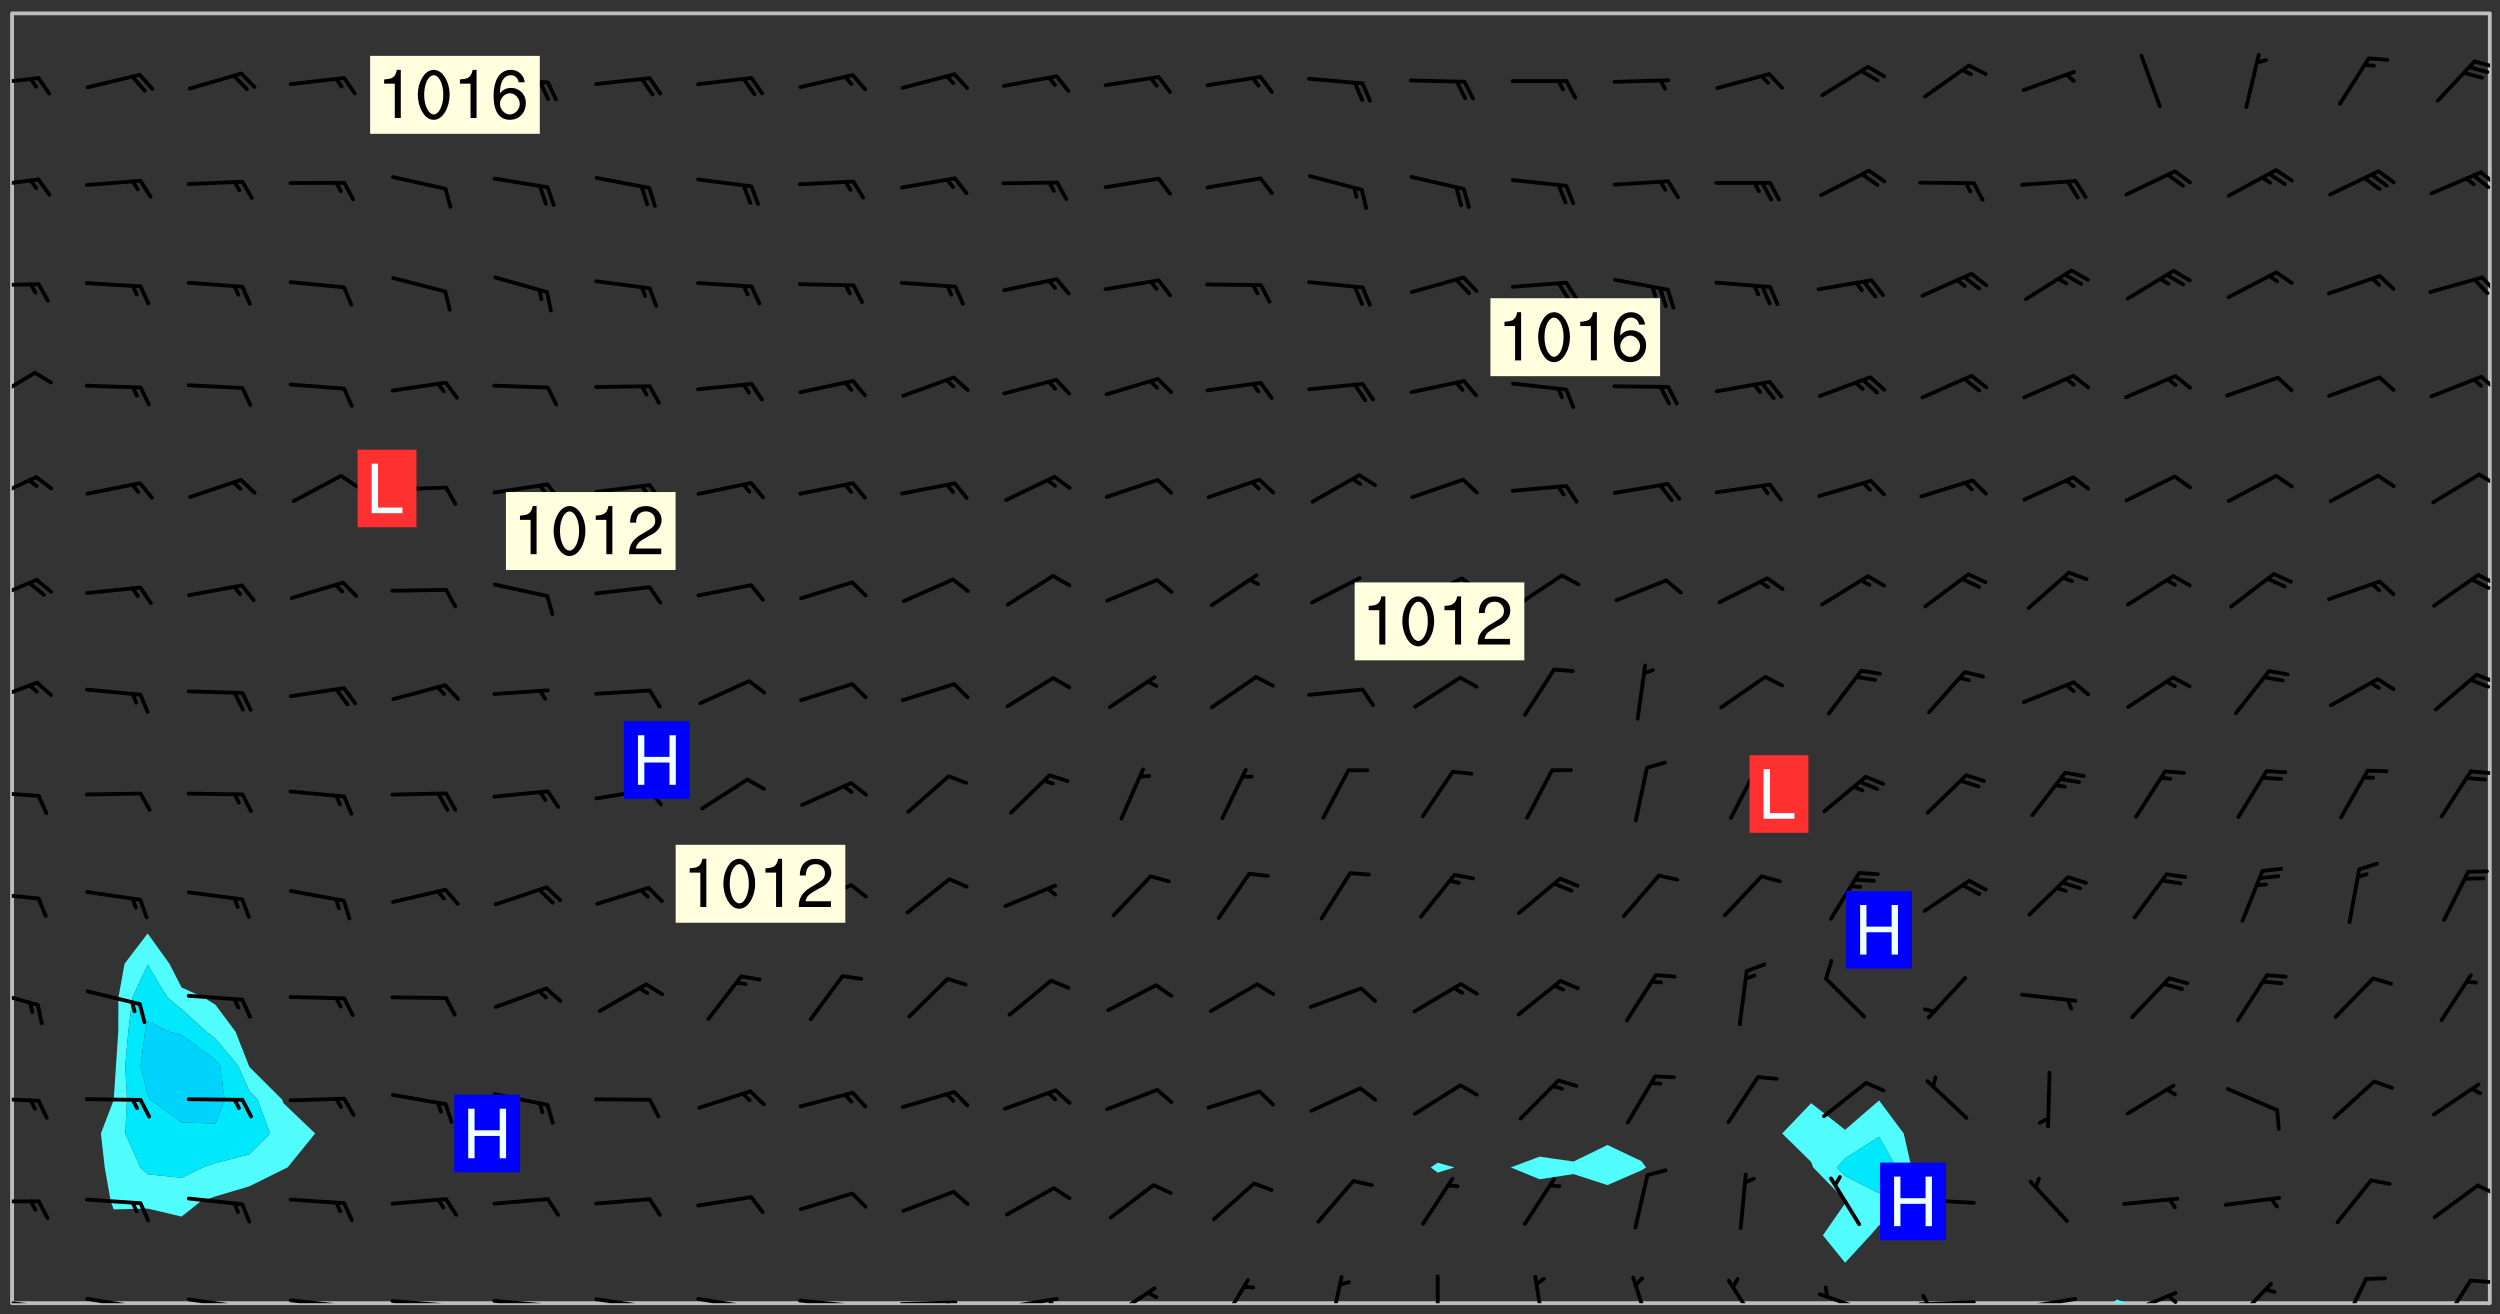 <svg xmlns="http://www.w3.org/2000/svg" role="img" xmlns:xlink="http://www.w3.org/1999/xlink" viewBox="142.45 309.95 326.84 171.84"><rect x="142.45" y="309.95" width="326.84" height="171.84" fill="#333333" stroke="none"/><defs><clipPath id="a"><path d="M144 311.672h1v168.656h-1zm0 0"/></clipPath><clipPath id="b"><path d="M144 311.672h324v168.656H144zm0 0"/></clipPath><clipPath id="c"><path d="M418 479h3v1.328h-3zm0 0"/></clipPath><clipPath id="d"><path d="M467 311.672h1v168.656h-1zm0 0"/></clipPath><clipPath id="e"><path d="M144 479h4v1.328h-4zm0 0"/></clipPath><clipPath id="f"><path d="M147 480h2v.328h-2zm0 0"/></clipPath><clipPath id="g"><path d="M146 480h2v.328h-2zm0 0"/></clipPath><clipPath id="h"><path d="M153 479h9v1.328h-9zm0 0"/></clipPath><clipPath id="i"><path d="M160 480h2v.328h-2zm0 0"/></clipPath><clipPath id="j"><path d="M159 480h2v.328h-2zm0 0"/></clipPath><clipPath id="k"><path d="M166 479h9v1.328h-9zm0 0"/></clipPath><clipPath id="l"><path d="M173 480h3v.328h-3zm0 0"/></clipPath><clipPath id="m"><path d="M172 480h2v.328h-2zm0 0"/></clipPath><clipPath id="n"><path d="M180 479h8v1.328h-8zm0 0"/></clipPath><clipPath id="o"><path d="M187 480h2v.328h-2zm0 0"/></clipPath><clipPath id="p"><path d="M186 480h2v.328h-2zm0 0"/></clipPath><clipPath id="q"><path d="M193 479h9v1.328h-9zm0 0"/></clipPath><clipPath id="r"><path d="M200 480h2v.328h-2zm0 0"/></clipPath><clipPath id="s"><path d="M206 479h9v1.328h-9zm0 0"/></clipPath><clipPath id="t"><path d="M213 480h3v.328h-3zm0 0"/></clipPath><clipPath id="u"><path d="M220 479h8v1.328h-8zm0 0"/></clipPath><clipPath id="v"><path d="M227 480h2v.328h-2zm0 0"/></clipPath><clipPath id="w"><path d="M233 479h8v1.328h-8zm0 0"/></clipPath><clipPath id="x"><path d="M240 480h2v.328h-2zm0 0"/></clipPath><clipPath id="y"><path d="M246 479h9v1.328h-9zm0 0"/></clipPath><clipPath id="z"><path d="M253 480h3v.328h-3zm0 0"/></clipPath><clipPath id="A"><path d="M260 479h8v1.328h-8zm0 0"/></clipPath><clipPath id="B"><path d="M266 480h2v.328h-2zm0 0"/></clipPath><clipPath id="C"><path d="M273 479h8v1.328h-8zm0 0"/></clipPath><clipPath id="D"><path d="M279 479h2v1.328h-2zm0 0"/></clipPath><clipPath id="E"><path d="M287 478h7v2.328h-7zm0 0"/></clipPath><clipPath id="F"><path d="M301 477h5v3.328h-5zm0 0"/></clipPath><clipPath id="G"><path d="M316 476h3v4.328h-3zm0 0"/></clipPath><clipPath id="H"><path d="M330 476h1v4.328h-1zm0 0"/></clipPath><clipPath id="I"><path d="M342 476h3v4.328h-3zm0 0"/></clipPath><clipPath id="J"><path d="M355 476h4v4.328h-4zm0 0"/></clipPath><clipPath id="K"><path d="M368 477h5v3.328h-5zm0 0"/></clipPath><clipPath id="L"><path d="M380 478h8v2.328h-8zm0 0"/></clipPath><clipPath id="M"><path d="M393 479h8v1.328h-8zm0 0"/></clipPath><clipPath id="N"><path d="M393 479h2v1.328h-2zm0 0"/></clipPath><clipPath id="O"><path d="M406 479h9v1.328h-9zm0 0"/></clipPath><clipPath id="P"><path d="M420 478h8v2.328h-8zm0 0"/></clipPath><clipPath id="Q"><path d="M425 479h3v1.328h-3zm0 0"/></clipPath><clipPath id="R"><path d="M434 477h6v3.328h-6zm0 0"/></clipPath><clipPath id="S"><path d="M448 476h5v4.328h-5zm0 0"/></clipPath><clipPath id="T"><path d="M461 477h5v3.328h-5zm0 0"/></clipPath><clipPath id="U"><path d="M465 477h3v1h-3zm0 0"/></clipPath><clipPath id="V"><path d="M144 466h4v2h-4zm0 0"/></clipPath><clipPath id="W"><path d="M466 464h2v3h-2zm0 0"/></clipPath><clipPath id="X"><path d="M144 453h4v2h-4zm0 0"/></clipPath><clipPath id="Y"><path d="M144 439h4v3h-4zm0 0"/></clipPath><clipPath id="Z"><path d="M144 426h4v2h-4zm0 0"/></clipPath><clipPath id="aa"><path d="M144 413h4v2h-4zm0 0"/></clipPath><clipPath id="ab"><path d="M465 410h3v2h-3zm0 0"/></clipPath><clipPath id="ac"><path d="M144 398h4v4h-4zm0 0"/></clipPath><clipPath id="ad"><path d="M465 397h3v3h-3zm0 0"/></clipPath><clipPath id="ae"><path d="M144 385h4v4h-4zm0 0"/></clipPath><clipPath id="af"><path d="M466 384h2v3h-2zm0 0"/></clipPath><clipPath id="ag"><path d="M465 385h3v3h-3zm0 0"/></clipPath><clipPath id="ah"><path d="M144 372h4v4h-4zm0 0"/></clipPath><clipPath id="ai"><path d="M466 371h2v3h-2zm0 0"/></clipPath><clipPath id="aj"><path d="M144 358h4v5h-4zm0 0"/></clipPath><clipPath id="ak"><path d="M466 358h2v4h-2zm0 0"/></clipPath><clipPath id="al"><path d="M144 346h4v2h-4zm0 0"/></clipPath><clipPath id="am"><path d="M466 345h2v4h-2zm0 0"/></clipPath><clipPath id="an"><path d="M144 333h4v2h-4zm0 0"/></clipPath><clipPath id="ao"><path d="M466 332h2v3h-2zm0 0"/></clipPath><clipPath id="ap"><path d="M465 332h3v3h-3zm0 0"/></clipPath><clipPath id="aq"><path d="M144 319h4v3h-4zm0 0"/></clipPath><clipPath id="ar"><path d="M465 317h3v2h-3zm0 0"/></clipPath><g id="as" clip-path="url(#clip1)"><path fill="#fff" fill-opacity="0" fill-rule="evenodd" d="M0 0h1000v1000H0zm0 0"/><path fill="#d3d3d3" fill-opacity="0" fill-rule="evenodd" d="M162.152 355.867l-.234.293.059.234.117.172.176.234.293.348.113.059.117-.172.059-.234.176-.176.465-.176h.699l.234.293.289.816.059.176.176.23.352.234.699.699.172.176.234.348.234.41.289.582.41.465.23.234.234.176.117.23.176.293.172 1.164v.234l.059.289.059.117.117.117.348.41.117.172.176.176.176.234.117.172.172.352.059.234.234.406.234-.059-.176.176-.059.93h-.582l-.234-.113-.348.113-.117.117-.059.293-.059.176-.117.172-.465.293-.059.234-.059.113v.645l.059.172v.41l.059.059v.406l.059.406.117.176.059.059.23.641-.059.293v.699l-.059.582v.234l-.059.23-.055.352v1.922l.055.117h.426l-.367.117-.023.352.891 1.168 1.742.539 1.34.359v.539l.09.809.535.715 1.52.27.891-.086.09 1.164.535.18 1.16-.18 2.055-.984 1.16-.363 1.879-.176 1.695-.18-.18.719-1.516.086-1.25.09-.805.27-1.074.809.27.719.535.898-.18.625-.266.809.266 1.078.625.898.805.18 1.25-.18-.266.723.098.504.055.293v.172l.059.293v.406l.176.117.352.117h.406l.293-.176.113-.117.059-.117.117-.23.059-.176.352-.465.23-.176.176-.059.176.059.059.176.117.988.055.469.059.172.117.234.176.059.816.059h.289l.117.234.059.406.059.352v1.105l.117.293.117.348.289.699.176.352.582.754.352.176.172.059.469.234.641.465.348.234.293.176.293.055.23.062.816.348.293.176.113.172.352.352.117.176.523.641v.289l.059.352v.348l.059.352.059.289.117.059.172.059h.176l.582.234.176.117.176.289.176.234.113.234.293.23.117.117v.41l.059.055.289.234.234.117.059.117.117.172.059.117.23.234.059.176.234.059.117.059-.117.113-.059.117v.117l-.117.293-.117.289v.582l.176.117.117.059.059.117.117.117.113.059.176.348.059.352.059.406v.176l-.059.176-.117.699v.172l.117.176.293.293h.406l.176.117.117.172.117.293v.234h-.527l-.23-.234h-.234l-.176.059-.059.699.059.348.117.176.176.41.117.23.289.469.176.055h.523l.234.059.758.641.059.293v.234l.059.059.23.348v.352l-.117.172v.293l.293.289.293.176.172.059.293.176.293.117.582.406.289.234.293.176.219.16.016.012.23.176.641.523.176.234.117.176.176.176.113.172v.641l.117.176.469.117.582.117.234.059.23.113.293.117.113.059.586.352.289.172.176.062.176.055.176.059.699.352.289.176.234.055.289.176.234.117.641.406.293.117.172.059.234.059.41.059.23.059.234.117.059.172-.41.176.469.059.059.293.113.234.176.055.234.059.176.059.406.117.641.234.117.172.059.234v.176l-.059.117-.059.406.234.234.117.059.348.117.641.23.176.117.289.117.176.176.234.465.582 1.105.176.176.348.176.176.117.352.117 1.047.523.234.059.465.113.293.059.465.176.758.582.234.234.348.465.176.176.289.234.816.699.293.176.289.289.293.176.293.289.695.641.176.176.293.234.289.234.469.289.641.582.348.234.234.293.348.348.352.465.934.992.348.406.117.176.234.059.113.117.645.176.23.113.234.059.293.176.23.117.934.699.406.406.234.176.406.176.234.117.816.348.348.234.234.117.293.289.23.117.758.352.352.172.23.059.293.117.234.059.871.176h.816l.469.23.172.059.875.699.465.117.293.059.176.059.23.059.469.059.348.059.352.059.406.059h.293l.172.059v.23l.176.176h.293l.348.059.352.059.699.117h.641l.465-.234.293-.176.172-.117.41-.172.289-.176.934-.465.469-.293.523-.293.465-.172.465-.176 1.051-.465.289-.117.41-.117.289-.117.527-.176 1.516-.699.582-.348.289-.059.293-.059.348-.117.875-.23.352-.117h.113l.234-.059.875-.234.234-.059h.812l.352-.059.816-.117.172-.059.352-.055.293-.059.23-.059.816-.176.176-.059h.348l.234-.059.465-.117.758-.172.234-.059h.348l.41-.117.289-.059 1.285-.059h.289l.41-.059.23-.059h.176l.875-.117h.406l.41-.117h.348l.352-.113.871-.059h1.75l1.047.289.41.117.289.117.352.117.289.117 1.051.172.289.059h.293l.293.059.172.059.41.059.172.059.117.059h.117l.117.059.352.059h.113l.41.066 1.922.395 1.926.395 1.52.449 1.695.719 2.145.805 1.605-.719 1.43-.805 1.16-1.078 1.25-.449 3.035-.719 1.875-.359 2.145-1.348 2.234-1.254 2.5-1.258 1.695-.449 1.785-.18 1.16-.27.625.539 1.34-.27.715-.988.984-1.344.445-.18.805-.359 1.875-.539 1.785-.449 1.25-.27 1.16-.09 1.699-.09 1.961-.27 1.25-.09h.539l.625-.09h.891l2.145-.18 2.41-.18 2.59-.09 1.695.18 1.609.09 1.43.359 1.16.719 1.875.988 1.16 1.527.266.715.629.09.355.898.535.539.535 1.527 1.074.359h.535l-.805.535.09 1.707.715 2.695.891.805.895.988.715 1.258 1.785.539 1.52-.18.355 1.344 1.609-.805.98-.539.27.27.316-.215.219-.145.801.449.449-.359h.355l.535-.27.539-.719.535-.27.625-.988 1.16.449.84.371 1.395.617 1.695-.18h1.605l1.785.09.18-1.707.535-1.344.805.27.492.848.402.406-.09.539v.359l.715.449.711-.27h1.43l.359.988.445 1.258.715 1.344 1.25.629 1.695.629.715-.18.18-.539.98-.09.449.359.086 1.258-.266.629-.535.18v.539l.715.984.266.539.984.988.801 1.078-.266.359-.09.898-.625 2.332-.355 2.066-.09 1.793-.18.719-.09.539v1.438l-.98 1.883-.359 1.707-.535.898-.805 1.168-.266.539 2.055 1.254.086.359-.355.539-.09-.18v.809l.09 1.438-.445.715-1.074.094-.266.715.535.898.805.719 1.16.809 1.34.27.445.359-.355.449-1.789-.09-1.25-.449-.715-.719-.625-.09-.176 3.59-.188 1.309h89.359V311.703h-55.27v49.082l.762.125 3.289.543 2.023 2.836v2.754l2.352.332 2.348.332h4.051l-1.379 4.16-2.023.707-2.023.703-.543.344-2.594 1.617-.188.117-2.023-2.078-.73-2.742-2.672-2.078-1.375-3.5-.066-.082-1.957-2.672 2.75-1.418v-49.082H294.422v91.414l.117.031.133.012.074.074.105.047.09.059.086.059.09.059.297.297.059.09.031.117.027.117.016.137-.031.117-.059.09-.059.086-.043.105-.047.102-.027.121v.145l.176.27.148.148.074.086.074.074.043.105.062.09.059.086.043.105.059.09.047.102.043.105.059.086.117.18.074.074.062.086.059.09.043.105.059.09.059.086.062.09.059.09.043.102.117.18.074.074.059.086.074.074.09.059.105.047h.148l.133-.016.133.016.102-.047.074-.074.047-.102-.016-.133v-.148l-.047-.105-.027-.117-.047-.102-.027-.121-.043-.102-.062-.09-.043-.102-.043-.105-.031-.117-.016-.133-.012-.137.086-.059.059-.086.121-.031.043.105.016.133v.117l.059.102.059.09.09.059.148.148.059.09.043.105-.012.102.086.059.105.047.086.059.09.059.074.074-.117.027-.105.047-.086.059-.074.074-.059.09-.062.086-.027.121-.047.102-.043.105-.031.117-.012.133-.016.133v.148l.027.117.047.105.043.102.059.09.074.074.09.059.074.074.09.059.059.09.043.105.047.102.117.031.133.016h.148l.117-.031.105.043.043.105.047.102.027.121L299.5 410l.027.117.031.121.027.117.105.043.102.047.133-.016.148.148.062.086.074.074.07.074.09.062.105.043.102.043.117.031.137.016.117-.031.074-.074.027-.117-.012-.133-.031-.121-.027-.117.043-.105h.117l.09.062.117.027h.148l.133.016h.148l.133.016.133-.016h.148l.133-.016.133-.012.137.012.117-.027.133-.016.191-.059-.059.176-.016.133-.027.121-.016.133-.059.086-.133.016-.105.047-.105.043-.117.031-.117.027-.266.031h-.148l-.133.016-.074.074.059.086.148.148.117.18.074.07.09.062.09.059.086.059.09.059.102.043.105.062.105.043.086.059.105.047.102.043.18.117.059.09-.043.102-.047.105.016.133.223.223.059.09.043.102.031.121.043.102.016.133.031.117.012.137.031.117.148.148.102.043.105.043.117.031.133.016.137.016h.117l.117-.031.09-.059.043-.105.047-.102.043-.105.031-.117.012-.133v-.148l-.012-.133-.016-.133-.031-.117-.043-.105-.047-.105-.043-.102-.043-.105-.016-.133.016-.133.027-.117.031-.117.027-.121.047-.102.09-.059.086-.062.074-.074.09-.059.223-.223.059-.086.074-.074.117-.18.059-.086v-.148l-.074-.074-.102-.047-.105-.043-.102-.043-.059-.09-.047-.105-.027-.117.09-.059.117-.031.102-.043.18-.117.148-.148.012-.133-.012-.105-.09-.059-.133.016h-.148l-.133.016-.133-.016-.121-.031-.086-.059-.074-.074-.059-.09-.062-.086-.117-.18-.059-.086.031-.121.086-.059.121-.031.059-.086v-.121l-.031-.117-.059-.09-.059-.086-.047-.105-.027-.117-.016-.133.059-.09.074-.074.09-.059.117-.18.074-.074.059-.086.148-.148.121-.031.133-.016.133.016.074.074.043.105.016.133-.031.117-.117.031-.133.012-.148.148-.043.105-.047.102-.027.121-.031.117v.148l.031.117.043.105.059.09.074.07.074.074.117.031.121.027.117-.027.133-.016h.117l.09.059.074.074.047.105.059.086.102.047.133.016.105.043.086.059-.012.105-.074.074-.18.117-.059.09-.09.059-.07.074-.074.074-.062.09-.027.117-.016.133.016.133-.016.133v.148l.016.133.027.117.031.121.074.074.09.059.086.059.09.059.117.031v.086l-.102.047-.09.059-.266.031-.117.027h-.148l-.105.043-.102.047-.059.09-.062.234-.012.133-.031.121-.016.133v.293l-.012.133.012.137.016.133.133.016.133.012.121.031.086.059.074.074.047.105.043.102.016.133v.445l-.016.133v.445l.031.266.027.117.016.133.031.117.086.211.031.266v.148l-.031.117-.027.117-.031.121-.027.117-.031.117-.031.121-.012.133-.016.133.09.059.117-.031.102.016.047.105-.031.266v.441l-.043.105-.047.105-.043.102-.043.105-.059.086-.031.121-.043.117-.031.117-.016.133.016.133.059.09.105.047.086.059.059.086-.012.137-.031.117-.043.102v.445l-.016.133v.148l-.031.117-.043.105-.027.117-.047.105-.043.102-.031.121-.027.117-.031.133-.031.117-.027.117-.043.105-.031.117-.031.121-.012.133-.016.133v.297l.027.117v.148l.047.398.027.117.059.09.121.031h.148l.133-.016.059.09v.117l-.059.09-.09.059-.102.043-.105.047-.09.059-.086.059-.137.016-.117-.031-.133-.016-.102.047-.062.086-.012.137-.016.133-.031.117-.027.117-.016.133-.031.121v.297l.016.133.031.117v.148l.012.133v.148l-.027.117-.047.102-.027.121-.031.117-.059.09-.074.074-.102.043-.105.047-.117.027-.121.031-.102-.047.059-.086.105-.047.027-.117.031-.117.027-.121.031-.117v-.148l.016-.133-.031-.117-.043-.105-.105.016-.074.074-.102.043-.09.062-.074.074-.043.102-.016.133-.031.117L304.25 426l-.031.117-.027.117-.031.121-.027.117-.031.117-.043.105-.09.059h-.09l-.117-.031-.031-.086.016-.137-.031-.117v-.148l-.012-.133v-.148l-.062-.234-.027-.121-.043-.102-.047-.105-.059-.086-.059-.09-.043-.105-.062-.086-.148-.148-.07-.074-.105-.047-.105-.043-.102-.043-.297-.297-.09-.074-.086-.059-.105-.043-.09-.062-.086-.059-.105-.043-.09-.059-.086-.062-.074-.07-.105-.047-.086-.059-.105-.043-.09-.062-.102-.043-.105-.043-.086-.059-.105-.047-.105-.043-.102-.047-.09-.059-.102-.043-.105-.043-.09-.062-.117-.027-.133-.016-.133.016H299.75l-.133.016-.117-.031-.09-.059-.074-.074-.09-.059-.102-.047h-.148l-.121-.027-.102-.043-.074-.074-.117-.18-.09-.059-.102-.043-.09-.062-.105-.043-.09-.059-.086-.059-.105-.047-.059-.086-.059-.09-.043-.105-.047-.102-.074-.074-.086-.059-.074-.074-.09-.059-.223-.223-.043-.105-.031-.266.105-.043h.145l.105.043.074.074.09.059.086.059.105.047.09.059.148.148.07.074.148.148.062.086.074.074.086.059.074.074.09.062.09.059.086.059.27.176.102.047.105.043.102.043.047-.074.059-.086.074-.074.07-.074.105.043.074.074.059.09.043.102.047.105.043.105.121.027.117-.027.074-.09.043-.105.059-.09.074-.074.105-.043.117-.027.133.012.09.059.148.148.059.09.043.105.047.102.043.105.043.102.105.047.105.043.133.016.086-.059.059-.09.074-.074.105-.043.117.027.105.047.102.043.105.043.102.047.18.117v.117l-.016.133.016.133.016.137.059.086.102.047.121.027.117.031h.148l.117-.031.059-.09.18-.117.059-.09.074-.074.059-.086.117-.18.18-.117.117.031.09.059.043.074-.016.133v.117l.09.059h.148l.133-.016.133-.012.266-.031.105-.043.117-.031.121-.027.074-.074.07-.074.062-.09-.016-.105-.047-.102-.102-.043-.105-.016-.117.027-.266.031h-.148l-.074-.074-.09-.059-.117-.031-.117-.027-.133-.016h-.148l-.133.016h-.297l-.105-.047-.148-.148-.043-.102-.059-.09.223-.223.086-.059.105-.043.117-.031.133-.016.133.016.137.016.102.043.133-.012.09-.062.102-.043.062-.09-.047-.102-.09-.059-.117-.031-.102-.043-.059-.09-.062-.09v-.117l.016-.133.105-.047.074-.07v-.121l-.09-.059-.031-.117.09-.059.074-.074.043-.105.059-.09.047-.102.016-.133v-.148l-.047-.105-.043-.102-.09-.059-.133-.016-.102-.043-.137-.016-.117-.031h-.445l-.133-.016-.133-.012-.133-.016-.117-.031h-.148l-.133-.016-.133-.012-.266-.031-.121-.043-.086-.059-.074-.074v-.148l.012-.133.105-.047.102-.043.133-.016h.152l.133-.016h.293l.121.031.102.043.09.059.234.062.121-.047.09-.059.102-.043.133-.016.105.043.102.047.133.012.121-.027h.145l.121-.031.117-.027.105-.047.074-.074.086-.059.148-.148.059-.086.047-.105.027-.117.016-.105-.102-.043-.09-.059-.117-.031-.105-.043-.09-.062-.074-.086-.074-.074-.102-.043-.105-.047-.102-.043-.059-.09-.047-.102-.086-.211-.062-.086-.059-.09-.074-.074-.086-.059h-.27l-.117.031-.09.059-.102.043-.133.016-.105-.016-.027-.117-.062-.09-.117-.031-.102-.043-.148-.148-.031-.117-.016-.105.074-.074.18-.117.117-.027.117-.031.137.016.102.043.105.043.102.047.105.043.117.031.133.016.117.027.133.016.105-.016.09-.059-.074-.074-.105-.043-.074-.074-.074-.09-.148-.148-.086-.059-.09-.059-.074-.074-.09-.059-.102-.047-.121-.027-.102-.047-.105-.043-.117-.031-.102-.043-.121-.031h-.148l-.117.031-.105.043-.086.062-.18.117-.086.059-.09.059-.105.047-.086.059-.105.043-.102.043-.105.047-.074.074-.059.09-.059.086-.047.105-.059.086-.074.074-.133-.012-.117-.031h-.117l-.074.074-.09.059-.074.074-.09.059-.086.059-.105.047-.102.043-.137.016-.102-.043-.148-.148-.105-.047h-.086l-.105.047-.102.043-.121.031-.117-.031-.074-.074v-.117l.031-.121.074-.07.059-.09.074-.074.117-.031.105-.043h.293l.133-.016.137-.016.102-.043.09-.059.102-.047.09-.059.133-.012.09.059.133.012.09-.059.086-.059.105-.043.09-.059.086-.062.09-.059.148-.148.059-.086.059-.09.105-.043.133-.016.117.027.121.031.059-.059.059-.09.031-.266.027-.117.105.012.133.016.102-.043.09-.059.059-.09.074-.074.059-.09.047-.102.012-.133-.012-.133-.047-.105-.148-.148-.059-.09-.059-.086-.043-.105v-.445l.016-.133v-.148l.012-.133-.059-.059-.09.059-.102-.043-.18-.117-.086-.059-.062-.09-.059-.09-.074-.074-.086-.059-.121.031-.102.012-.105.047-.086.059-.105.043-.148.148-.09.059-.086.059-.09.062-.105.043-.133.016v-.121l.105-.043.117-.031.074-.07.043-.105v-.148l-.027-.117-.148-.148-.133-.016h-.148l-.117.031-.105.043-.102.043-.09.062-.117.027-.074-.074.012-.133-.043-.102-.043-.105-.09-.059-.117.027-.121.031-.117.031-.102.043-.121.031-.102.043-.105.043-.09.059-.102.016v-.117l.016-.133-.059-.09-.074.043-.148.148-.059.09-.074.074-.047.105-.043.102-.074.074-.059.09-.074.074-.059.086-.074.074-.09.062-.074.07-.074.074-.102.016-.133.016-.105-.043v-.121l.148-.148.043-.102.059-.09.047-.102.043-.105.059-.09.031-.117.043-.102.031-.121.027-.117.047-.105.043-.102.043-.105.074-.07.09-.062.09-.059.102-.043h.297l.266-.031.105-.043-.074-.074-.117-.031-.105-.043-.09-.059-.102-.047-.09-.059-.102-.043-.105-.043-.09-.062-.086-.059-.105-.043-.102-.043-.121-.031-.117-.031-.102-.043L297.5 410.25l-.102-.043-.09-.059-.043-.105-.016-.133.102-.043.133-.016.137.016.133-.016.102-.043.059-.09.016-.105-.09-.059-.074-.074-.102-.043-.09-.059-.148-.148-.043-.105-.016-.133v-.293l-.059-.09-.09-.059-.074-.074-.043-.105-.031-.117-.059-.09-.074-.074-.117-.027-.074-.074-.09-.059-.09-.062-.086-.059-.074-.074-.059-.086-.047-.105-.086-.059-.148-.148-.195-.059-.133.016-.102.043-.074.074-.047.102-.043.105-.059.09-.059.086-.297.297-.09.059h-.086l-.062-.086-.043-.105.031-.117.059-.09.027-.117-.012-.133-.09-.062-.105.047-.117.027-.117.031-.27.176-.102.047-.117.027-.105.047-.09.059-.102.043-.059-.086-.047-.105.016-.133.047-.105.07-.074.074-.07.059-.09v-.148l-.043-.105h-.238l-.102.047-.031.117-.027.117-.031.121-.074.043-.133.016-.074-.047-.043-.102-.043-.105-.047-.102-.043-.105-.121.031-.102.043-.133.016-.117.031-.105.043-.09.059-.102.047-.121.027-.133.016-.102-.043-.059-.09-.047-.105-.043-.102-.043-.105v-.117l.059-.09.086-.059.18-.117.102-.047.105-.043.105-.059.102-.043.09-.062.102-.043.105-.059.102-.047.09-.059.105-.043.102-.043.09-.062.102-.043.137-.016.117.031.102.043.121.031.102.043.105.047.102.043.105.043.102.047.105.043.102.043.105.047.086.059.105.043.117.031.105.043.102.047.09.059.105.043.102.043.105.047.117.027.102.047.121.027h.148l.086-.059.016-.102.059-.09-.027-.117-.074-.074-.117-.18-.074-.074-.09-.074-.18-.117-.086-.059-.105-.043-.102-.047-.27-.176-.059-.09-.074-.074-.059-.09-.043-.102-.031-.117-.016-.137v-.562l-.012-.133-.016-.133-.031-.117-.016-.133-.012-.133-.031-.121-.223-.223-.059-.086-.016-.105.031-.117.133-.016v-91.414H172.992v1.453l-.059.234-.352 1.051-.172.523-.117.348-.176.41-.117.172-.234.293-.23.059h-.352l-.117.059-.23.406v.293l.117.176.23.23.117.234.641.758.293.465.176.234.23.352.234.348.641.816.176.465.172.41.117.695.176.469.117 1.398.059.465v.875l.117 1.047v4.781l-.059.465-.352 1.281-.176.523-.113.41-.352.93L172.934 336l-.234.582-.117.176-.172.348-.176.406-.352.816-.059.293-.113.293-.117.289-.059.176-.117.875-.059.406-.059.117-.059.176-.059.172-.23.527-.117.172v.234l-.117.234-.059.172-.176.586v.289l-.059.176v.293l-.059.113-.059.527v.172l-.055.234v2.621l-.176.816-.117.176-.176.234-.117.172-.113.234-.586.934-.23.289-.293.465-.176.234-.289.352-.352.699-.113.23-.176.41-.176.23-.406.527-.816.699-.293.172-.289.234-.176.117-.176.176-.523.406-.527.176-.172.176-.234.055-.641.176h-.758m12.211 31.023l-1.074.449.359.895 1.25-.715.445-.539-.98-.09"/><path fill="#d3d3d3" fill-opacity="0" fill-rule="evenodd" d="M201.508 416.598h-.895l.449.629.98.359.805-.09.445-.988-.176.09-.715-.355-.895.355m154.621 59.07l-.059-.523v-.293l.113-.293.059-.23.469-.469h.113l.117-.113.117-.059h.176l.234-.059h.348l.234.059.117.059.23.172.059.176.117.582v.293l-.117.176-.172.289-.176.176-.527.523-.23.234-.117.059h-.176l-.117-.059-.406-.293-.176-.117-.117-.059-.059-.113-.055-.117m6.641-10.957l-.059-.172v-1.109l.059-.172.176-.059.172-.059h.176l.234-.059.117.059.059.699-.059.172-.117.176-.117.059-.234.523-.113.059h-.234l-.059-.117m9.613-14.391l-.117-.176v-.699l.293-.875.117-.172.176-.352.113-.23.117-.293.352-.758.117-.23.172-.234h.176l.117-.059h.641l.117.059.234.234.172.113.352.293.117.117.113.176v.113l.117.059.117.117v.699l-.059.176v.23l-.059.176-.348 1.051-.117.23-.117.234-.117.059-.23.234-.641.289h-.875l-.41-.117-.641-.465"/><path fill="none" stroke="#bebebe" stroke-linecap="round" stroke-linejoin="round" stroke-miterlimit="10" stroke-width=".5" d="M467.957 311.695H144.027v168.625h323.93v-168.625"/><g clip-path="url(#a)"><path fill="#fff" fill-opacity="0" fill-rule="evenodd" d="M144 475.891v4.438h.004H144V311.672h.004H144v164.219"/></g><g clip-path="url(#b)"><path fill="#fff" fill-opacity="0" fill-rule="evenodd" d="M144.004 480.328V311.672h17.75v120.32l-3.023 3.953-.801 4.438-.02 4.438-.297 4.441-.293 4.438-.004.055-1.676 4.383.5 4.438.793 4.441.383 1.047 4.438-.109L166.191 469l2.496-1.984 1.941-.656 4.438-1.32 4.441-2.203.547-.262 3.594-4.438-4.141-3.953-.184-.484-4.258-4.246-.082-.191-1.75-4.441-2.605-3.496-1.5-.941-2.938-1.332-1.594-3.105-2.844-3.953V311.672h168.656v150.285l-.914.617.914.676 2.191-.676-2.191-.617V311.672h22.191v147.969l-4.438 2.16-4.438-.637-3.77 1.41 3.77 1.547 4.438-.676 4.438 1.441 4.441-1.93.605-.383-.605-.824-4.441-2.109V311.672h35.508V453.812l-4.438 3.84-4.438-3.484-3.789 3.969 3.789 3.723.262.715 4.176 4.293.301.148-.301.254-2.906 4.184 2.906 3.582 3.293-3.582 1.145-1.312 4.438-1.559 2.441-1.566-2.441-3.332-.203-1.109-1.008-4.438-3.227-4.324V311.672h79.887v168.656H420.625l-1.445-.484-.48.484H144.004"/></g><path fill="#50fcfc" fill-rule="evenodd" d="M156.141 462.574l-.5-4.438 1.676-4.383.004-.055.293-4.438.297-4.441.02-4.438.801-4.438 3.023-3.953v4.078l-1.992 4.312-.535 4.438-.406 4.441.234 4.438-.23 4.438 1.977 4.438.953.898 4.438.461 2.789-1.359 1.648-.566 4.438-1.156 2.699-2.715-1.645-4.438-1.055-1.051-1.492-3.387-2.945-3.504-1.199-.938-3.238-2.938-1.836-1.5-2.602-4.312v-4.078l2.844 3.953 1.594 3.105 2.938 1.332 1.5.941 2.605 3.496 1.75 4.441.082.191 4.258 4.246.184.484 4.141 3.953-3.594 4.438-.547.262-4.441 2.203-4.438 1.32-1.941.656L166.191 469l-4.438-1.047-4.438.109-.383-1.047-.793-4.441"/><path fill="#00e8fc" fill-rule="evenodd" d="M159.055 453.699l-.234-4.438.406-4.441.535-4.438 1.992-4.312v7.379l-.34 1.371-.582 4.441.922 3.887.363.551 4.074 3 4.438.133 1.188-3.133-.59-4.438-.598-.715-4.438-3.281-1.719-.445-2.719-1.371v-7.379l2.602 4.312 1.836 1.5 3.238 2.938 1.199.938 2.945 3.504 1.492 3.387 1.055 1.051 1.645 4.438-2.699 2.715-4.438 1.156-1.648.566-2.789 1.359-4.438-.461-.953-.898-1.977-4.438.23-4.438"/><path fill="#00d4fc" fill-rule="evenodd" d="M161.754 453.148l-.922-3.887.582-4.441.34-1.371 2.719 1.371 1.719.445 4.438 3.281.598.715.59 4.438-1.188 3.133-4.438-.133-4.074-3-.363-.551"/><path fill="#50fcfc" fill-rule="evenodd" d="M330.41 463.25l-.914-.676.914-.617 2.191.617-2.191.676m13.316.871l-3.77-1.547 3.77-1.41 4.438.637 4.438-2.16 4.441 2.109.605.824-.605.383-4.441 1.93-4.438-1.441-4.438.676m35.508-2.262l-3.789-3.723 3.789-3.969 4.438 3.484 4.438-3.84v4.754l-4.438 2.805-1.094 1.203 1.094 1.121 4.438 2.262 2.27-3.383-2.27-4.008v-4.754l3.227 4.324 1.008 4.438.203 1.109 2.441 3.332-2.441 1.566-4.438 1.559-1.145 1.312-3.293 3.582-2.906-3.582 2.906-4.184.301-.254-.301-.148-4.176-4.293-.262-.715"/><path fill="#00e8fc" fill-rule="evenodd" d="M383.672 463.695l-1.094-1.121 1.094-1.203 4.438-2.805 2.27 4.008-2.27 3.383-4.438-2.262"/><g clip-path="url(#c)"><path fill="#50fcfc" fill-rule="evenodd" d="M418.699 480.328l.48-.484 1.445.484h-1.926"/></g><g clip-path="url(#d)"><path fill="#fff" fill-opacity="0" fill-rule="evenodd" d="M467.996 480.328H468V311.672h-.004H468v168.656h-.004"/></g><g clip-path="url(#e)"><path fill="none" stroke="#000" stroke-linecap="round" stroke-linejoin="round" stroke-miterlimit="10" stroke-width=".5" d="M147.488 480.766l-6.977-.871"/></g><g clip-path="url(#f)"><path fill="none" stroke="#000" stroke-linecap="round" stroke-linejoin="round" stroke-miterlimit="10" stroke-width=".5" d="M147.488 480.766l.875 2.289"/></g><g clip-path="url(#g)"><path fill="none" stroke="#000" stroke-linecap="round" stroke-linejoin="round" stroke-miterlimit="10" stroke-width=".5" d="M146.473 480.637l.438 1.148"/></g><g clip-path="url(#h)"><path fill="none" stroke="#000" stroke-linecap="round" stroke-linejoin="round" stroke-miterlimit="10" stroke-width=".5" d="M160.781 480.902l-6.934-1.145"/></g><g clip-path="url(#i)"><path fill="none" stroke="#000" stroke-linecap="round" stroke-linejoin="round" stroke-miterlimit="10" stroke-width=".5" d="M160.781 480.902l.785 2.324"/></g><g clip-path="url(#j)"><path fill="none" stroke="#000" stroke-linecap="round" stroke-linejoin="round" stroke-miterlimit="10" stroke-width=".5" d="M159.773 480.734l.391 1.164"/></g><g clip-path="url(#k)"><path fill="none" stroke="#000" stroke-linecap="round" stroke-linejoin="round" stroke-miterlimit="10" stroke-width=".5" d="M174.109 480.832l-6.957-1.004"/></g><g clip-path="url(#l)"><path fill="none" stroke="#000" stroke-linecap="round" stroke-linejoin="round" stroke-miterlimit="10" stroke-width=".5" d="M174.109 480.832l.828 2.309"/></g><g clip-path="url(#m)"><path fill="none" stroke="#000" stroke-linecap="round" stroke-linejoin="round" stroke-miterlimit="10" stroke-width=".5" d="M173.098 480.684l.414 1.156"/></g><g clip-path="url(#n)"><path fill="none" stroke="#000" stroke-linecap="round" stroke-linejoin="round" stroke-miterlimit="10" stroke-width=".5" d="M187.438 480.711l-6.984-.762"/></g><g clip-path="url(#o)"><path fill="none" stroke="#000" stroke-linecap="round" stroke-linejoin="round" stroke-miterlimit="10" stroke-width=".5" d="M187.438 480.711l.91 2.277"/></g><g clip-path="url(#p)"><path fill="none" stroke="#000" stroke-linecap="round" stroke-linejoin="round" stroke-miterlimit="10" stroke-width=".5" d="M186.422 480.598l.457 1.141"/></g><g clip-path="url(#q)"><path fill="none" stroke="#000" stroke-linecap="round" stroke-linejoin="round" stroke-miterlimit="10" stroke-width=".5" d="M200.762 480.617l-7.004-.578"/></g><g clip-path="url(#r)"><path fill="none" stroke="#000" stroke-linecap="round" stroke-linejoin="round" stroke-miterlimit="10" stroke-width=".5" d="M200.762 480.617l.969 2.254"/></g><g clip-path="url(#s)"><path fill="none" stroke="#000" stroke-linecap="round" stroke-linejoin="round" stroke-miterlimit="10" stroke-width=".5" d="M214.074 480.641l-7-.621"/></g><g clip-path="url(#t)"><path fill="none" stroke="#000" stroke-linecap="round" stroke-linejoin="round" stroke-miterlimit="10" stroke-width=".5" d="M214.074 480.641l.957 2.258"/></g><g clip-path="url(#u)"><path fill="none" stroke="#000" stroke-linecap="round" stroke-linejoin="round" stroke-miterlimit="10" stroke-width=".5" d="M227.363 480.852l-6.945-1.047"/></g><g clip-path="url(#v)"><path fill="none" stroke="#000" stroke-linecap="round" stroke-linejoin="round" stroke-miterlimit="10" stroke-width=".5" d="M227.363 480.852l.816 2.316"/></g><g clip-path="url(#w)"><path fill="none" stroke="#000" stroke-linecap="round" stroke-linejoin="round" stroke-miterlimit="10" stroke-width=".5" d="M240.676 480.887l-6.938-1.117"/></g><g clip-path="url(#x)"><path fill="none" stroke="#000" stroke-linecap="round" stroke-linejoin="round" stroke-miterlimit="10" stroke-width=".5" d="M240.676 480.887l.793 2.32"/></g><g clip-path="url(#y)"><path fill="none" stroke="#000" stroke-linecap="round" stroke-linejoin="round" stroke-miterlimit="10" stroke-width=".5" d="M254.016 480.68l-6.992-.703"/></g><g clip-path="url(#z)"><path fill="none" stroke="#000" stroke-linecap="round" stroke-linejoin="round" stroke-miterlimit="10" stroke-width=".5" d="M254.016 480.68l.93 2.273"/></g><g clip-path="url(#A)"><path fill="none" stroke="#000" stroke-linecap="round" stroke-linejoin="round" stroke-miterlimit="10" stroke-width=".5" d="M267.348 480.223l-7.023.215"/></g><g clip-path="url(#B)"><path fill="none" stroke="#000" stroke-linecap="round" stroke-linejoin="round" stroke-miterlimit="10" stroke-width=".5" d="M266.324 480.254l.609 1.062"/></g><g clip-path="url(#C)"><path fill="none" stroke="#000" stroke-linecap="round" stroke-linejoin="round" stroke-miterlimit="10" stroke-width=".5" d="M280.617 479.766l-6.934 1.125"/></g><g clip-path="url(#D)"><path fill="none" stroke="#000" stroke-linecap="round" stroke-linejoin="round" stroke-miterlimit="10" stroke-width=".5" d="M279.609 479.93l.742.977"/></g><g clip-path="url(#E)"><path fill="none" stroke="#000" stroke-linecap="round" stroke-linejoin="round" stroke-miterlimit="10" stroke-width=".5" d="M293.387 478.379l-5.844 3.902"/></g><path fill="none" stroke="#000" stroke-linecap="round" stroke-linejoin="round" stroke-miterlimit="10" stroke-width=".5" d="M292.539 478.945l1.078.582"/><g clip-path="url(#F)"><path fill="none" stroke="#000" stroke-linecap="round" stroke-linejoin="round" stroke-miterlimit="10" stroke-width=".5" d="M305.594 477.32l-3.625 6.02"/></g><path fill="none" stroke="#000" stroke-linecap="round" stroke-linejoin="round" stroke-miterlimit="10" stroke-width=".5" d="M305.066 478.195l1.227.066"/><g clip-path="url(#G)"><path fill="none" stroke="#000" stroke-linecap="round" stroke-linejoin="round" stroke-miterlimit="10" stroke-width=".5" d="M317.848 476.895l-1.5 6.867"/></g><path fill="none" stroke="#000" stroke-linecap="round" stroke-linejoin="round" stroke-miterlimit="10" stroke-width=".5" d="M317.629 477.895l1.18-.332"/><g clip-path="url(#H)"><path fill="none" stroke="#000" stroke-linecap="round" stroke-linejoin="round" stroke-miterlimit="10" stroke-width=".5" d="M330.41 476.816v7.027"/></g><g clip-path="url(#I)"><path fill="none" stroke="#000" stroke-linecap="round" stroke-linejoin="round" stroke-miterlimit="10" stroke-width=".5" d="M343.16 476.859l1.133 6.938"/></g><path fill="none" stroke="#000" stroke-linecap="round" stroke-linejoin="round" stroke-miterlimit="10" stroke-width=".5" d="M343.324 477.871l.977-.742"/><g clip-path="url(#J)"><path fill="none" stroke="#000" stroke-linecap="round" stroke-linejoin="round" stroke-miterlimit="10" stroke-width=".5" d="M355.969 476.984l2.145 6.691"/></g><path fill="none" stroke="#000" stroke-linecap="round" stroke-linejoin="round" stroke-miterlimit="10" stroke-width=".5" d="M356.281 477.957l.855-.879"/><g clip-path="url(#K)"><path fill="none" stroke="#000" stroke-linecap="round" stroke-linejoin="round" stroke-miterlimit="10" stroke-width=".5" d="M368.457 477.371l3.797 5.914"/></g><path fill="none" stroke="#000" stroke-linecap="round" stroke-linejoin="round" stroke-miterlimit="10" stroke-width=".5" d="M369.008 478.234l.602-1.07"/><g clip-path="url(#L)"><path fill="none" stroke="#000" stroke-linecap="round" stroke-linejoin="round" stroke-miterlimit="10" stroke-width=".5" d="M380.363 479.148l6.617 2.359"/></g><path fill="none" stroke="#000" stroke-linecap="round" stroke-linejoin="round" stroke-miterlimit="10" stroke-width=".5" d="M381.324 479.492l-.18-1.215"/><g clip-path="url(#M)"><path fill="none" stroke="#000" stroke-linecap="round" stroke-linejoin="round" stroke-miterlimit="10" stroke-width=".5" d="M393.477 480.465l7.02-.27"/></g><g clip-path="url(#N)"><path fill="none" stroke="#000" stroke-linecap="round" stroke-linejoin="round" stroke-miterlimit="10" stroke-width=".5" d="M394.496 480.426l-.617-1.062"/></g><g clip-path="url(#O)"><path fill="none" stroke="#000" stroke-linecap="round" stroke-linejoin="round" stroke-miterlimit="10" stroke-width=".5" d="M406.832 480.891l6.938-1.121"/></g><g clip-path="url(#P)"><path fill="none" stroke="#000" stroke-linecap="round" stroke-linejoin="round" stroke-miterlimit="10" stroke-width=".5" d="M426.867 478.992l-6.5 2.676"/></g><g clip-path="url(#Q)"><path fill="none" stroke="#000" stroke-linecap="round" stroke-linejoin="round" stroke-miterlimit="10" stroke-width=".5" d="M425.922 479.379l.941.785"/></g><g clip-path="url(#R)"><path fill="none" stroke="#000" stroke-linecap="round" stroke-linejoin="round" stroke-miterlimit="10" stroke-width=".5" d="M439.355 477.785l-4.848 5.086"/></g><path fill="none" stroke="#000" stroke-linecap="round" stroke-linejoin="round" stroke-miterlimit="10" stroke-width=".5" d="M438.652 478.527l1.18.328"/><g clip-path="url(#S)"><path fill="none" stroke="#000" stroke-linecap="round" stroke-linejoin="round" stroke-miterlimit="10" stroke-width=".5" d="M451.773 477.164l-3.055 6.328"/></g><path fill="none" stroke="#000" stroke-linecap="round" stroke-linejoin="round" stroke-miterlimit="10" stroke-width=".5" d="M451.773 477.164l2.453-.094"/><g clip-path="url(#T)"><path fill="none" stroke="#000" stroke-linecap="round" stroke-linejoin="round" stroke-miterlimit="10" stroke-width=".5" d="M465.445 477.363l-3.766 5.934"/></g><g clip-path="url(#U)"><path fill="none" stroke="#000" stroke-linecap="round" stroke-linejoin="round" stroke-miterlimit="10" stroke-width=".5" d="M465.445 477.363l2.445.188"/></g><g clip-path="url(#V)"><path fill="none" stroke="#000" stroke-linecap="round" stroke-linejoin="round" stroke-miterlimit="10" stroke-width=".5" d="M147.512 467.016h-7.023"/></g><path fill="none" stroke="#000" stroke-linecap="round" stroke-linejoin="round" stroke-miterlimit="10" stroke-width=".5" d="M147.512 467.016l1.152 2.164m-2.172-2.164l.574 1.082m13.754-.844l-7.012-.48m7.012.48l1 2.242m-2.02-2.312l.5 1.121m13.824-.914l-6.988-.754m6.988.754l.91 2.277m-1.93-2.387l.457 1.137m13.887-1.172l-7.012-.465m7.012.465l1.008 2.238m-2.027-2.305l.504 1.117m13.828-1.582l-7.004.598m7.004-.598l1.332 2.062m-2.352-1.977l.668 1.031m13.668-1.117l-7.004.598m7.004-.598l1.328 2.062m11.984-2.055l-7 .582m7-.582l1.328 2.062m11.957-2.32l-6.941 1.098m6.941-1.098l1.477 1.961m11.73-2.438l-6.723 2.051m6.723-2.051l1.734 1.734m11.504-1.957l-6.57 2.496m6.57-2.496l1.844 1.617m11.246-2.098l-6.121 3.457m6.121-3.457l2.066 1.324m10.988-1.719l-5.598 4.246m5.598-4.246l2.227 1.031m10.914-1.242l-5.25 4.668m5.25-4.668l2.301.852m10.684-1.18l-4.59 5.324m4.59-5.324l2.395.543m10.543-.824l-3.836 5.887m3.277-5.031l1.223.109m12.652-.965l-3.84 5.887m3.281-5.031l1.223.113m11.52-1.449l-1.574 6.848m1.574-6.848l2.371-.637m10.488.562l-.664 6.996m.57-5.977l1.133-.473m10.102-.043l3.684 5.988m-3.145-5.117l.617-1.059m10.492 2.988l7.02.387m-5.996-.328l-.516-1.113m13.93-1.332l4.773 5.16m-4.078-4.41l.406-1.156m18.098 2.645l-6.992.684m5.977-.582l.676 1.02m13.645-1.23l-6.973.902m5.957-.77l.711 1m12.332-3.422l-4.398 5.48m4.398-5.48l2.41.457m11.539.207l-5.668 4.152"/><g clip-path="url(#W)"><path fill="none" stroke="#000" stroke-linecap="round" stroke-linejoin="round" stroke-miterlimit="10" stroke-width=".5" d="M466.395 464.938l2.211 1.066"/></g><g clip-path="url(#X)"><path fill="none" stroke="#000" stroke-linecap="round" stroke-linejoin="round" stroke-miterlimit="10" stroke-width=".5" d="M147.508 453.867l-7.016-.336"/></g><path fill="none" stroke="#000" stroke-linecap="round" stroke-linejoin="round" stroke-miterlimit="10" stroke-width=".5" d="M147.508 453.867l1.051 2.219m-2.07-2.27l.523 1.109m13.816-1.176l-7.027-.102m7.027.102l1.121 2.184m-2.145-2.199l.562 1.094m13.777-1.094l-7.027-.074m7.027.074l1.129 2.18m-2.152-2.188l.566 1.086m13.77-1.223l-7.023.219m7.023-.219l1.219 2.129m-2.242-2.098l.609 1.066m13.68-.383l-6.922-1.211m6.922 1.211l.762 2.332m-1.77-2.508l.379 1.164m13.926-.895L207.133 453m6.887 1.398l.695 2.352m-1.699-2.555l.352 1.176m14.035-1.637l-7.023-.07m7.023.07l1.133 2.176m12.016-3.285l-6.691 2.148m6.691-2.148l1.758 1.711m-2.73-1.398l.879.855m13.461-.984l-6.797 1.781m6.797-1.781l1.664 1.805m-2.652-1.547l.832.902m13.445-1.258l-6.742 1.973m6.742-1.973l1.715 1.758M266.227 453l.855.879m13.371-1.379l-6.605 2.398m6.605-2.398l1.82 1.645m-2.781-1.297l.91.824m13.34-1.238l-6.555 2.531m6.555-2.531l1.855 1.605m11.535-1.398l-6.703 2.117m6.703-2.117l1.75 1.719m11.406-2.129l-6.387 2.938m6.387-2.938l1.949 1.488m11.148-1.887l-5.953 3.734m5.953-3.734l2.129 1.223m10.688-1.848l-4.953 4.984m4.953-4.984l2.348.707m-3.07.016l1.176.355m12.176-1.609l-3.582 6.047m3.582-6.047l2.449.113m-2.973.766l1.227.055m12.746-.852l-3.852 5.879m3.852-5.879l2.445.227m11.703.539l-5.516 4.352m5.516-4.352l2.246.988m5.754-1.223l5.113 4.82m-4.371-4.121l.324-1.184m14.707 6.406l.199-7.023m-.172 6l-1.098.547m17.48-4.867l-5.996 3.664m5.125-3.133l1.055.625m13.363 2.059l-6.461-2.766m6.461 2.766l.211 2.441m12.477-6.184l-5.203 4.719m5.203-4.719l2.309.828m11.32-.43l-5.832 3.922m4.984-3.352l1.082.578"/><g clip-path="url(#Y)"><path fill="none" stroke="#000" stroke-linecap="round" stroke-linejoin="round" stroke-miterlimit="10" stroke-width=".5" d="M147.387 441.324l-6.773-1.879"/></g><path fill="none" stroke="#000" stroke-linecap="round" stroke-linejoin="round" stroke-miterlimit="10" stroke-width=".5" d="M147.387 441.324l.527 2.395m-1.516-2.668l.266 1.195m14.066-1.031l-6.828-1.664m6.828 1.664l.605 2.379m-1.602-2.621l.305 1.188m14.094-1.523l-7.008-.504m7.008.504l.996 2.242m-2.016-2.316l.5 1.121m13.844-1.211l-7.023-.18m7.023.18l1.098 2.195m-2.121-2.219l.551 1.098m13.789-1.117l-7.027-.09m7.027.09l1.125 2.18m11.977-3.434l-6.602 2.414m6.602-2.414l1.824 1.641m-2.785-1.289l.914.82m13.109-1.715l-6.094 3.504m6.094-3.504l2.078 1.301m-2.965-.793l1.039.652m12.258-2.195l-4.281 5.57m4.281-5.57l2.418.406m-3.043.402l1.211.207m12.676-1.055l-4.18 5.648m4.18-5.648l2.43.363m11.305.004l-5.016 4.918m5.016-4.918l2.34.738m11.18-.512l-5.426 4.465m5.426-4.465l2.266.941m11.453-.336l-6.23 3.25m6.23-3.25l2.023 1.387m11.215-1.523l-6.078 3.527m6.078-3.527l2.082 1.293m11.492-.738l-6.598 2.418m6.598-2.418l1.828 1.637m11.211-2.219l-6.047 3.582m6.047-3.582l2.094 1.277m-2.973-.758l1.047.641m12.867-1.566l-5.484 4.391m5.484-4.391l2.254.969m-3.051-.328l1.125.484m12.137-1.887l-3.785 5.918m3.785-5.918l2.449.195m-3 .664l1.223.098m11.207-1.484l-.914 6.969m.914-6.969l2.301-.859m-2.434 1.875l1.148-.43m9.352.422l4.984 4.953m-4.984-4.953l.711-2.348m12.715 7.406l4.762-5.164m-4.07 4.414l-1.188-.312m19.684-1.121l-6.984-.793m5.969.676l.449 1.141m12.812-3.965l-4.844 5.09m4.844-5.09l2.363.656m-3.07.082l2.367.66m11.137-1.809l-3.809 5.906m3.809-5.906l2.445.207m-3 .652l2.445.207m11.973-.629l-4.906 5.031m4.906-5.031l2.355.688m10.426-1.113l-3.836 5.887m3.277-5.031l1.223.109"/><g clip-path="url(#Z)"><path fill="none" stroke="#000" stroke-linecap="round" stroke-linejoin="round" stroke-miterlimit="10" stroke-width=".5" d="M147.496 427.426l-6.992-.715"/></g><path fill="none" stroke="#000" stroke-linecap="round" stroke-linejoin="round" stroke-miterlimit="10" stroke-width=".5" d="M147.496 427.426l.926 2.273m12.371-2.121l-6.953-1.02m6.953 1.02l.824 2.312m-1.836-2.461l.41 1.156m13.922-1.062l-6.969-.91m6.969.91l.863 2.301m-1.875-2.434l.43 1.148m13.871-.836l-6.914-1.27m6.914 1.27l.738 2.34m-1.746-2.523l.371 1.168m13.918-2.418l-6.844 1.598m6.844-1.598l1.613 1.848m-2.609-1.613l.805.922m13.414-1.477l-6.66 2.238m6.66-2.238l1.781 1.684m-2.75-1.359l1.781 1.688m12.527-1.938l-6.711 2.09m6.711-2.09l1.742 1.727m-2.719-1.422l.871.863m13.5-.867l-6.871 1.488m5.871-1.27l.793.938m13.301-1.832l-6.426 2.84m6.426-2.84l1.93 1.516m10.926-2.277l-5.508 4.363m5.508-4.363l2.246.98m11.566-.133l-6.504 2.668m5.559-2.277l.941.781m12.484-2.387l-4.836 5.098m4.836-5.098l2.363.652m10.531-.996l-3.992 5.785m3.992-5.785l2.438.285m10.758-.363l-3.754 5.941m3.754-5.941l2.449.184m11.188.047l-4.398 5.48m4.398-5.48l2.414.461m-3.051.336l1.203.23m13.246-.539l-5.395 4.504m5.395-4.504l2.273.926m-3.059-.27l2.273.926m11.43-1.988l-4.598 5.316m4.598-5.316l2.391.547m11.039-.441l-4.828 5.105m4.828-5.105l2.367.652m10.379-1.09l-3.691 5.98m3.691-5.98l2.449.16m-2.984.711l2.449.156m-2.988.715l1.227.078m14.23-.793l-5.824 3.926m5.824-3.926l2.168 1.152m-3.016-.582l2.168 1.152m11.605-2.207l-5.043 4.895m5.043-4.895l2.336.754m-3.07-.043l2.336.754m-3.07-.039l1.168.375m13.188-2.176l-4.188 5.645m4.188-5.645l2.426.363m-3.035.457l2.426.367m10.715-1.625l-2.621 6.52m2.621-6.52l2.438-.262m-2.82 1.211l2.441-.262m-2.82 1.211l1.219-.133m12.18-1.961l-1.262 6.91m1.262-6.91l2.336-.746m-2.52 1.75l1.168-.371m13.27-.32l-3.141 6.285m3.141-6.285l2.453-.062m-2.91.977l2.453-.062"/><g clip-path="url(#aa)"><path fill="none" stroke="#000" stroke-linecap="round" stroke-linejoin="round" stroke-miterlimit="10" stroke-width=".5" d="M147.504 414l-7.008-.492"/></g><path fill="none" stroke="#000" stroke-linecap="round" stroke-linejoin="round" stroke-miterlimit="10" stroke-width=".5" d="M147.504 414l.996 2.242m12.328-2.551l-7.027.125m7.027-.125l1.191 2.145m12.125-2.031l-7.027-.102m7.027.102l1.121 2.18m-2.145-2.195l.559 1.09m13.766-.801l-7-.648m7 .648l.945 2.262m-1.965-2.355l.473 1.133m13.875-1.445l-7.027.164m7.027-.164l1.203 2.137m-2.227-2.113l1.203 2.137m13.117-2.426l-6.992.691m6.992-.691l1.359 2.043m-2.375-1.941l.68 1.023m13.621-1.359l-6.93 1.164m6.93-1.164l1.496 1.945m11.312-3.258l-5.918 3.789m5.918-3.789l2.141 1.203m11.426-.738l-6.418 2.859m6.418-2.859l1.934 1.512m-2.867-1.094l.965.754m12.715-2.062l-5.281 4.641m5.281-4.641l2.293.867m10.902-.996l-5.043 4.898m5.043-4.898l2.336.754m-3.07-.039l1.168.375m11.781-1.855l-2.84 6.43m2.426-5.492l1.223-.09m12.621-.793l-3.07 6.32m2.625-5.402l1.223-.043m12.648-.82l-3.293 6.207m3.293-6.207h2.457m11.172.188l-3.918 5.836m3.918-5.836l2.438.254m10.555-.445l-3.273 6.219m3.273-6.219l2.453-.012m9.953-.316l-1.457 6.875m1.457-6.875l2.359-.676m11.832.988l-3.211 6.25m3.211-6.25l2.453-.035m11.957.914L380.969 416m5.402-4.492l2.273.926m-3.059-.273l2.273.93m-3.059-.277l1.137.465m13.566-1.977l-5.035 4.902m5.035-4.902l2.336.75m-3.07-.035l2.34.75m11.344-1.789l-4.301 5.555m4.301-5.555l2.418.414m-3.043.395l2.418.414m-3.047.395l1.211.207m13.102-2.004l-3.789 5.914m3.789-5.914l2.445.195m-2.996.664l1.223.098m12.586-.996l-3.676 5.992m3.676-5.992l2.449.152m-2.984.719l2.449.152m11.305-1.078l-3.48 6.102m3.48-6.102l2.453.07m-2.961.816l1.227.035m12.766-.82l-3.82 5.898"/><g clip-path="url(#ab)"><path fill="none" stroke="#000" stroke-linecap="round" stroke-linejoin="round" stroke-miterlimit="10" stroke-width=".5" d="M465.473 410.805l2.441.211"/></g><path fill="none" stroke="#000" stroke-linecap="round" stroke-linejoin="round" stroke-miterlimit="10" stroke-width=".5" d="M464.914 411.664l2.445.207"/><g clip-path="url(#ac)"><path fill="none" stroke="#000" stroke-linecap="round" stroke-linejoin="round" stroke-miterlimit="10" stroke-width=".5" d="M147.289 399.199l-6.578 2.477"/></g><path fill="none" stroke="#000" stroke-linecap="round" stroke-linejoin="round" stroke-miterlimit="10" stroke-width=".5" d="M147.289 399.199l1.84 1.621m-2.797-1.258l.922.809m13.559.395l-6.996-.656m6.996.656l.945 2.266m-1.961-2.359l.469 1.133m13.875-1.258l-7.023-.215m7.023.215l1.086 2.199m-2.105-2.23l1.086 2.199m13.211-2.801l-6.945 1.051m6.945-1.051l1.465 1.969m-2.473-1.816l1.461 1.969m12.781-2.512l-6.785 1.828m6.785-1.828l1.676 1.793m-2.664-1.527l.84.898m13.578-.488l-7.012.48m5.992-.41l.648 1.039m13.688-1.086l-7.016.43m7.016-.43l1.281 2.094m11.727-3.328l-6.402 2.898m6.402-2.898l1.941 1.5m11.523-1.105l-6.703 2.113m6.703-2.113l1.75 1.719m11.566-1.715l-6.703 2.105m6.703-2.105l1.75 1.723m11.199-2.523l-5.973 3.703m5.973-3.703l2.121 1.234m11.125-1.34l-5.836 3.914m4.988-3.344l1.082.578m13.062-1.176l-5.797 3.969m5.797-3.969l2.176 1.141m11.738.496l-6.992.699m6.992-.699l1.359 2.039m11.414-3.59l-5.91 3.801m5.91-3.801l2.141 1.199m10.117-2.254l-3.801 5.91m3.801-5.91l2.445.203m9.461-.727l-.98 6.957m.84-5.945l1.152-.422m14.703.891l-5.781 3.996m5.781-3.996l2.18 1.125m10.371-1.926l-4.25 5.598m4.25-5.598l2.422.391m-3.043.422l2.426.395m11.723-1.031l-4.676 5.246m4.676-5.246l2.383.582m-3.062.18l1.191.293m13.73.27l-6.531 2.598m6.531-2.598l1.871 1.586m-2.82-1.207l.934.793m12.996-1.809l-5.863 3.871m5.863-3.871l2.156 1.172m-3.008-.609l1.078.586m12.336-1.973l-4.355 5.516m4.355-5.516l2.414.438m-3.051.363l2.418.438m12.422-.195l-6.133 3.434m6.133-3.434l2.062 1.328m-2.953-.828l1.031.664m12.785-1.723l-5.355 4.547"/><g clip-path="url(#ad)"><path fill="none" stroke="#000" stroke-linecap="round" stroke-linejoin="round" stroke-miterlimit="10" stroke-width=".5" d="M466.238 398.164l2.281.906"/></g><path fill="none" stroke="#000" stroke-linecap="round" stroke-linejoin="round" stroke-miterlimit="10" stroke-width=".5" d="M465.461 398.828l2.281.902"/><g clip-path="url(#ae)"><path fill="none" stroke="#000" stroke-linecap="round" stroke-linejoin="round" stroke-miterlimit="10" stroke-width=".5" d="M147.242 385.766l-6.484 2.715"/></g><path fill="none" stroke="#000" stroke-linecap="round" stroke-linejoin="round" stroke-miterlimit="10" stroke-width=".5" d="M147.242 385.766l1.898 1.555m-2.844-1.16l1.898 1.555m12.613-.949l-6.988.715m6.988-.715l1.367 2.039m-2.383-1.934l.684 1.02m13.609-1.406l-6.91 1.277m6.91-1.277l1.527 1.922m-2.535-1.734l.766.957m13.469-1.512l-6.734 2.016m6.734-2.016l1.723 1.742m-2.703-1.449l.863.871m13.578-.215l-7.027.113m7.027-.113l1.188 2.148m12.047-1.344l-6.867-1.496m6.867 1.496l.664 2.363m12.707-3.52l-6.977.816m6.977-.816l1.398 2.02m11.875-2.285l-6.895 1.348m6.895-1.348l1.547 1.906m11.676-2.277l-6.707 2.09m6.707-2.09l1.746 1.723m11.43-2.094l-6.43 2.832m6.43-2.832l1.926 1.52m11.141-1.984l-5.934 3.762m5.934-3.762l2.133 1.215m11.461-.68l-6.492 2.691m6.492-2.691l1.895 1.559m11.094-2.168l-5.836 3.91m4.988-3.34l1.082.578m13.289-.793l-6.254 3.199m5.344-2.734l1.008.703m13.242-1.117l-6.305 3.098m6.305-3.098l1.992 1.434m11.098-1.828l-5.855 3.887m5.855-3.887l2.16 1.168m11.492-.523l-6.527 2.598m6.527-2.598l1.871 1.59m11.316-1.871l-6.273 3.16m6.273-3.16l2.004 1.414m-2.914-.953l1 .707m13.078-1.434l-5.977 3.691m5.977-3.691l2.117 1.238m-2.988-.703l1.062.621m12.953-1.41l-5.637 4.199m5.637-4.199l2.219 1.051m-3.039-.438l2.219 1.047m11.738-1.879l-5.277 4.641m5.277-4.641l2.293.863m-3.062-.191l1.148.434m13.27-.656l-5.949 3.738m5.949-3.738l2.129 1.219m-2.992-.676l1.062.609m12.934-1.418l-5.582 4.27m5.582-4.27l2.23 1.02m-3.043-.398l2.23 1.02m12.426-.656l-6.641 2.301m6.641-2.301l1.797 1.668m-2.762-1.332l.898.832m12.945-2.023l-5.77 4.012"/><g clip-path="url(#af)"><path fill="none" stroke="#000" stroke-linecap="round" stroke-linejoin="round" stroke-miterlimit="10" stroke-width=".5" d="M466.445 385.117l2.184 1.121"/></g><g clip-path="url(#ag)"><path fill="none" stroke="#000" stroke-linecap="round" stroke-linejoin="round" stroke-miterlimit="10" stroke-width=".5" d="M465.605 385.699l2.184 1.121"/></g><g clip-path="url(#ah)"><path fill="none" stroke="#000" stroke-linecap="round" stroke-linejoin="round" stroke-miterlimit="10" stroke-width=".5" d="M147.184 372.324l-6.367 2.969"/></g><path fill="none" stroke="#000" stroke-linecap="round" stroke-linejoin="round" stroke-miterlimit="10" stroke-width=".5" d="M147.184 372.324l1.961 1.477m-2.887-1.047l.98.738m13.523-.371l-6.891 1.375m6.891-1.375l1.551 1.898m-2.555-1.699l.777.949m13.426-1.578l-6.66 2.234m6.66-2.234l1.781 1.688m-2.75-1.363l.891.844m13.168-1.699l-6.211 3.297m6.211-3.297l2.031 1.375m11.691.16l-7.023.227m7.023-.227l1.219 2.129m12.055-2.543l-6.945 1.055m6.945-1.055l1.469 1.965m-2.477-1.812l.73.984m13.605-1.059l-6.969.898m6.969-.898l1.422 2m-2.438-1.871l.711 1m13.574-1.395l-6.879 1.43m6.879-1.43l1.57 1.887m-2.57-1.68l.785.941m13.535-1.121l-6.891 1.375m6.891-1.375l1.555 1.902m-2.555-1.703l.773.953m13.547-1.133l-6.898 1.336m6.898-1.336l1.543 1.91m-2.547-1.715l.77.953m13.266-2.004l-6.332 3.043m6.332-3.043l1.977 1.457m-2.898-1.012l.988.727m13.414-.766l-6.664 2.234m6.664-2.234l1.781 1.688m11.523-1.715l-6.645 2.289m6.645-2.289l1.797 1.676m-2.762-1.344l.898.84m13.117-1.766l-6.109 3.473m6.109-3.473l2.07 1.316m-2.961-.809l1.035.656m13.438-.57l-6.645 2.289m6.645-2.289l1.793 1.676m11.699-.852l-7 .637m7-.637l1.344 2.055m-2.363-1.961l.672 1.027m13.625-1.387l-6.926 1.172m6.926-1.172L362 375.168m-2.504-1.773l1.496 1.945m12.84-2.035l-6.953 1.008m6.953-1.008l1.453 1.977m-2.465-1.832l.727.992m13.496-1.617l-6.746 1.969m6.746-1.969l1.715 1.754m-2.695-1.469l.855.879m13.422-1.227l-6.707 2.094m6.707-2.094l1.746 1.727m-2.723-1.422l.875.863m13.258-1.582l-6.391 2.922m6.391-2.922l1.949 1.492m-2.879-1.066l.977.746m13.223-1.273l-6.297 3.121m6.297-3.121l1.992 1.43m11.277-1.512l-6.207 3.289m6.207-3.289l2.035 1.375m11.27-1.398l-6.188 3.332m6.188-3.332l2.043 1.363m11.188-1.512l-6.016 3.629"/><g clip-path="url(#ai)"><path fill="none" stroke="#000" stroke-linecap="round" stroke-linejoin="round" stroke-miterlimit="10" stroke-width=".5" d="M466.57 371.992l2.105 1.262"/></g><g clip-path="url(#aj)"><path fill="none" stroke="#000" stroke-linecap="round" stroke-linejoin="round" stroke-miterlimit="10" stroke-width=".5" d="M147.016 358.688l-6.031 3.613"/></g><path fill="none" stroke="#000" stroke-linecap="round" stroke-linejoin="round" stroke-miterlimit="10" stroke-width=".5" d="M147.016 358.688l2.102 1.266m11.711.652l-7.023-.227m7.023.227l1.082 2.203m-2.105-2.234l.543 1.102m13.793-1.004l-7.02-.359m7.02.359l1.039 2.223m12.27-2.133l-7.008-.539m7.008.539l.98 2.25m12.305-3.039l-6.949 1.039m6.949-1.039l1.461 1.973m-2.473-1.82l.73.984m13.633-.488l-7.023-.258m7.023.258l1.074 2.207m12.242-2.379l-7.023.09m7.023-.09l1.18 2.152m-2.199-2.141l.59 1.078m13.73-1.391l-6.996.691m6.996-.691l1.359 2.043m-2.379-1.941l.68 1.02m13.594-1.512l-6.871 1.473m6.871-1.473l1.578 1.875m-2.578-1.66l.789.938m13.391-1.617l-6.605 2.398m6.605-2.398l1.824 1.645m-2.785-1.293l.914.82m13.461-.863l-6.797 1.781m6.797-1.781l1.664 1.805m-2.656-1.547l.832.902m13.438-1.281l-6.727 2.027m6.727-2.027l1.73 1.738m-2.707-1.445l.863.871m13.547-.641l-6.961.98m6.961-.98l1.441 1.984m-2.457-1.844l.723.992m13.625-.992l-6.992.699m6.992-.699l1.359 2.039m-2.379-1.938l1.363 2.039m12.91-2.52l-6.875 1.457m6.875-1.457l1.578 1.879m-2.578-1.668l.789.941m13.582-.035l-6.984-.781m6.984.781l.902 2.281m-1.918-2.395l.449 1.141m13.902-1.375l-7.027-.086m7.027.086l1.125 2.184m-2.148-2.195l1.125 2.18m13.16-2.828l-6.918 1.234m6.918-1.234l1.512 1.934m-2.52-1.754l1.516 1.934m-2.523-1.754l.758.965m14.406-1.926l-6.59 2.441m6.59-2.441l1.832 1.629m-2.789-1.273l1.832 1.629m-2.793-1.273l.918.812m14.234-1.723l-6.426 2.84m6.426-2.84l1.93 1.516m-2.863-1.105l1.93 1.52m12.32-1.926l-6.43 2.828m6.43-2.828l1.93 1.52m-2.863-1.109l.965.762m13.297-1.145l-6.453 2.777m6.453-2.777l1.914 1.535m-2.852-1.133l.957.77m13.383-.953l-6.629 2.336m6.629-2.336l1.805 1.664m11.496-1.703l-6.602 2.414m6.602-2.414l1.824 1.641m11.461-1.715l-6.543 2.562"/><g clip-path="url(#ak)"><path fill="none" stroke="#000" stroke-linecap="round" stroke-linejoin="round" stroke-miterlimit="10" stroke-width=".5" d="M466.832 359.211l1.863 1.602"/></g><path fill="none" stroke="#000" stroke-linecap="round" stroke-linejoin="round" stroke-miterlimit="10" stroke-width=".5" d="M465.883 359.586l.93.797"/><g clip-path="url(#al)"><path fill="none" stroke="#000" stroke-linecap="round" stroke-linejoin="round" stroke-miterlimit="10" stroke-width=".5" d="M147.512 347.117l-7.023.121"/></g><path fill="none" stroke="#000" stroke-linecap="round" stroke-linejoin="round" stroke-miterlimit="10" stroke-width=".5" d="M147.512 347.117l1.191 2.145m-2.211-2.129l.594 1.074m13.734-.816l-7.012-.426m7.012.426l1.02 2.23m-2.039-2.293l.512 1.117m13.82-1.008l-7.008-.52m7.008.52l.988 2.246m-2.008-2.32l.496 1.121m13.832-.969l-6.992-.676m6.992.676l.938 2.27m12.285-1.73l-6.805-1.754m6.805 1.754l.574 2.387m12.719-2.305l-6.762-1.918m6.762 1.918l.516 2.398m-1.5-2.676l.258 1.199m14.145-1.422l-6.969-.914m6.969.914l.859 2.297m-1.875-2.43l.43 1.148m13.922-1.25l-7.012-.449m7.012.449l1.012 2.234m-2.031-2.301l.508 1.117m13.836-1.199l-7.027-.148m7.027.148l1.105 2.188m-2.129-2.211l.551 1.094m13.777-.895l-7.008-.504m7.008.504l.996 2.242m-2.016-2.316l.496 1.121m13.77-2.027l-6.871 1.457m6.871-1.457l1.578 1.879m-2.578-1.668l.789.941m13.555-1L287 347.754m6.93-1.152l1.496 1.945m-2.504-1.777l.746.973m13.625-.523l-7.027-.078m7.027.078l1.129 2.176m-2.148-2.188l.562 1.09m13.758-.773l-6.996-.688m6.996.688l.934 2.266m-1.953-2.367l.934 2.27m13.285-3.465l-6.766 1.902m6.766-1.902L335.488 348m-2.68-1.496l1.695 1.773m12.727-1.367l-7.008.535m7.008-.535l1.312 2.07m-2.332-1.992l1.312 2.07m12.973-1.234l-6.91-1.293m6.91 1.293l.734 2.34m-1.742-2.527l.734 2.34m-1.738-2.527l.367 1.168m15.008-1.156l-7.004-.562m7.004.562l.973 2.25m-1.992-2.332l.973 2.25m-1.992-2.332l.488 1.125m14.828-1.832l-6.93 1.18m6.93-1.18l1.496 1.941m-2.504-1.77l1.496 1.941m-2.504-1.773l.746.973m14.328-2.156l-6.418 2.863m6.418-2.863l1.934 1.512m-2.867-1.094l1.934 1.508m-2.867-1.094l.969.758m13.977-2.031l-5.945 3.746m5.945-3.746l2.129 1.223m-2.992-.676l2.129 1.219m-2.996-.676l1.066.609m14.012-1.648L420.613 349m6.008-3.645l2.109 1.254m-2.984-.723l2.109 1.254m-2.984-.723l1.055.625m14.121-1.484l-6.234 3.242m6.234-3.242l2.023 1.391m-2.93-.922l1.012.695m13.418-.684l-6.648 2.277m6.648-2.277l1.793 1.676m-2.762-1.344l.898.84m13.445-.98l-6.766 1.895"/><g clip-path="url(#am)"><path fill="none" stroke="#000" stroke-linecap="round" stroke-linejoin="round" stroke-miterlimit="10" stroke-width=".5" d="M466.945 346.23l1.691 1.777"/></g><path fill="none" stroke="#000" stroke-linecap="round" stroke-linejoin="round" stroke-miterlimit="10" stroke-width=".5" d="M465.961 346.508l1.691 1.777"/><g clip-path="url(#an)"><path fill="none" stroke="#000" stroke-linecap="round" stroke-linejoin="round" stroke-miterlimit="10" stroke-width=".5" d="M147.484 333.414l-6.969.898"/></g><path fill="none" stroke="#000" stroke-linecap="round" stroke-linejoin="round" stroke-miterlimit="10" stroke-width=".5" d="M147.484 333.414l1.422 2m-2.438-1.871l.711 1m13.637-.953l-7.004.547m7.004-.547l1.32 2.066m-2.34-1.988l.66 1.035m13.684-.988l-7.02.293m7.02-.293l1.242 2.117m-2.266-2.074l.621 1.059m13.719-.969l-7.023.031m7.023-.031l1.164 2.164m-2.184-2.16l.578 1.082m13.672-.305l-6.855-1.531m6.855 1.531l.652 2.367m12.703-2.57l-6.938-1.125m6.938 1.125l.789 2.324m-1.797-2.488l.789 2.324m13.516-2.066l-6.902-1.316m6.902 1.316l.727 2.348m-1.73-2.539l.727 2.344m13.629-2.359l-6.969-.898m6.969.898l.863 2.297m-1.879-2.426l.863 2.293m13.492-2.793l-7.02.359m7.02-.359l1.262 2.102m-2.285-2.051l.633 1.055m13.656-1.527l-6.922 1.203m6.922-1.203l1.508 1.934m-2.516-1.762l.754.969m13.621-.59l-7.027.098m7.027-.098l1.184 2.152m-2.207-2.137l.594 1.074m13.703-1.59l-6.941 1.102m6.941-1.102l1.477 1.961m11.828-2.008l-6.926 1.195m6.926-1.195l1.504 1.941m11.746-.449l-6.793-1.789m6.793 1.789l.566 2.387m-1.555-2.648l.281 1.195m14.051-1.043l-6.852-1.57m6.852 1.57l.641 2.367m-1.637-2.598l.637 2.371m13.742-2.551l-6.984-.75m6.984.75l.914 2.277m-1.93-2.387l.914 2.277m13.43-2.762l-7.012.438m7.012-.438l1.285 2.094m-2.305-2.031l.641 1.047m13.703-.891h-7.027m7.027 0l1.152 2.168m-2.176-2.168L374 336.031m-2.176-2.168l.578 1.082m14.398-2.68l-6.258 3.195m6.258-3.195l2.012 1.406m-2.922-.941l2.012 1.406m12.598-.242l-7.027-.062m7.027.062l1.133 2.18m-2.156-2.188l.566 1.09m13.762-1.355l-7.008.484m7.008-.484l1.301 2.082m-2.32-2.012l1.301 2.082m12.699-3.43l-6.336 3.039m6.336-3.039l1.977 1.453m-2.898-1.012l1.977 1.453m12.18-2.047l-6.176 3.344m6.176-3.344l2.047 1.355m-2.945-.871l2.047 1.355m-2.945-.867l1.023.676m14.168-1.5l-6.332 3.047m6.332-3.047l1.977 1.453m-2.898-1.012l1.977 1.453m-2.898-1.008l1.977 1.453m13.25-2.191l-6.469 2.75"/><g clip-path="url(#ao)"><path fill="none" stroke="#000" stroke-linecap="round" stroke-linejoin="round" stroke-miterlimit="10" stroke-width=".5" d="M466.797 332.488l1.906 1.543"/></g><g clip-path="url(#ap)"><path fill="none" stroke="#000" stroke-linecap="round" stroke-linejoin="round" stroke-miterlimit="10" stroke-width=".5" d="M465.855 332.887l1.906 1.543"/></g><path fill="none" stroke="#000" stroke-linecap="round" stroke-linejoin="round" stroke-miterlimit="10" stroke-width=".5" d="M464.914 333.289l.953.77"/><g clip-path="url(#aq)"><path fill="none" stroke="#000" stroke-linecap="round" stroke-linejoin="round" stroke-miterlimit="10" stroke-width=".5" d="M147.492 320.16l-6.984.777"/></g><path fill="none" stroke="#000" stroke-linecap="round" stroke-linejoin="round" stroke-miterlimit="10" stroke-width=".5" d="M147.492 320.16l1.383 2.023m-2.398-1.91l.691 1.012m13.562-1.562l-6.832 1.652m6.832-1.652l1.629 1.836m-2.621-1.598l1.625 1.836m12.641-2.23l-6.746 1.961m6.746-1.961l1.711 1.758m-2.691-1.473l1.711 1.758m12.703-1.465l-6.984.805m6.984-.805l1.391 2.02m-2.406-1.902l.695 1.012m13.516.266l-6.742-1.98m6.742 1.98l.492 2.402m-1.477-2.691l.25 1.203m14.188-1.73l-7.02-.352m7.02.352l1.039 2.223m-2.062-2.273l1.043 2.223m13.277-2.734l-6.984.777m6.984-.777l1.383 2.023m-2.398-1.91l1.383 2.023m12.945-2.16l-6.98.824m6.98-.824l1.398 2.016m-2.414-1.898l1.398 2.016m12.867-2.504l-6.852 1.566m6.852-1.566l1.605 1.855m-2.602-1.629l.801.93m13.484-1.27l-6.797 1.789m6.797-1.789l1.664 1.805m-2.652-1.543l.832.902m13.527-.902l-6.91 1.27m6.91-1.27l1.523 1.922m-2.527-1.738l.762.961m13.574-1.043l-6.945 1.066m6.945-1.066l1.469 1.965m-2.477-1.812l.73.984m13.59-1.148l-6.941 1.09m6.941-1.09l1.477 1.961m-2.484-1.801l.738.98m13.617-.293l-7.004-.609m7.004.609l.957 2.262m-1.977-2.348l.957 2.258m13.387-2.391l-7.023-.168m7.023.168l1.102 2.191m-2.121-2.219L334 322.801m13.238-2.254h-7.027m7.027 0l1.152 2.168m-2.172-2.168l.574 1.086m13.762-1.184l-7.027.199m6.004-.172l.605 1.066m13.613-1.91l-6.785 1.832m6.785-1.832l1.676 1.793m-2.664-1.527l.836.898m13.059-2.105l-5.969 3.711m5.969-3.711l2.121 1.23m-2.992-.691l2.125 1.234m11.945-1.945l-5.738 4.055m5.738-4.055l2.191 1.105m-3.027-.516l1.098.555m13.488-.309l-6.609 2.383m5.648-2.035l.91.824m11.262 3.324l-2.402-6.605m15.332-.117l-1.629 6.836m1.391-5.84l1.188-.309m13.434-.234l-3.766 5.934m3.766-5.934l2.449.188m-2.996.676l1.223.094m13.156-.555l-4.801 5.129"/><g clip-path="url(#ar)"><path fill="none" stroke="#000" stroke-linecap="round" stroke-linejoin="round" stroke-miterlimit="10" stroke-width=".5" d="M465.961 317.984l2.371.637"/></g><path fill="none" stroke="#000" stroke-linecap="round" stroke-linejoin="round" stroke-miterlimit="10" stroke-width=".5" d="M465.266 318.73l2.367.637m-3.066.109l2.367.637"/><path fill="#00f" fill-rule="evenodd" d="M388.238 472.086h8.617V461.941h-8.617v10.145"/><path fill="azure" fill-rule="evenodd" d="M390.07 463.773h.836v2.824h3.285v-2.824h.832v6.48h-.832v-2.918h-3.285v2.918h-.836v-6.48"/><path fill="#00f" fill-rule="evenodd" d="M201.828 463.211h8.617V453.062h-8.617v10.148"/><path fill="azure" fill-rule="evenodd" d="M203.66 454.898h.832v2.82h3.289v-2.82h.832v6.48h-.832v-2.918h-3.289v2.918h-.832v-6.48"/><path fill="#00f" fill-rule="evenodd" d="M383.801 436.578h8.617v-10.145h-8.617v10.145"/><path fill="azure" fill-rule="evenodd" d="M385.633 428.266h.832v2.824h3.289v-2.824h.832v6.48h-.832v-2.914h-3.289v2.914h-.832v-6.48"/><path fill="#ff3030" fill-rule="evenodd" d="M371.18 418.828h7.691v-10.148h-7.691v10.148"/><path fill="azure" fill-rule="evenodd" d="M373.012 410.512h.836v5.742h3.191v.738h-4.027v-6.48"/><path fill="#00f" fill-rule="evenodd" d="M224.02 414.387h8.617v-10.145h-8.617v10.145"/><path fill="azure" fill-rule="evenodd" d="M225.852 406.074h.836v2.824h3.285v-2.824h.832v6.48h-.832v-2.914h-3.285v2.914h-.836v-6.48"/><path fill="#ff3030" fill-rule="evenodd" d="M189.207 378.883h7.691v-10.148h-7.691v10.148"/><path fill="azure" fill-rule="evenodd" d="M191.039 370.566h.836v5.742h3.191v.738h-4.027v-6.48"/><path fill="#ffffe0" fill-rule="evenodd" d="M319.551 396.281h22.184v-10.191h-22.184v10.191"/><path fill-rule="evenodd" d="M323.051 387.922h.512v6.293h-.789v-4.488h-1.387v-.555l.559-.066.25-.055.23-.09.203-.141.176-.211.141-.293.105-.395m4.812 0l.23.02.219.055.211.09.195.121.184.148.172.176.301.418.242.496.18.547.113.578.039.59-.039.594-.113.586-.18.555-.242.5-.301.43-.172.18-.184.152-.195.121-.211.094-.219.059-.23.02-.227-.02-.219-.059-.211-.094-.195-.121-.184-.152-.172-.18-.301-.43-.242-.5-.18-.555-.113-.586-.039-.594h.836l.027.562.082.508.125.441.164.375.191.301.211.223.223.137.223.047.227-.047.223-.137.211-.223.191-.301.164-.375.125-.441.082-.508.027-.562-.027-.559-.082-.504-.125-.434-.164-.367-.191-.289-.211-.215-.223-.133-.227-.043-.223.043-.223.133-.211.215-.191.289-.164.367-.125.434-.082.504-.027.559h-.836l.039-.59.113-.578.18-.547.242-.496.301-.418.172-.176.184-.148.195-.121.211-.09.219-.055.227-.02m5.094 0h.508v6.293h-.785v-4.488h-1.391v-.555l.562-.066.25-.055.23-.09.203-.141.176-.211.141-.293.105-.395m2.824 2.176h.785l.02-.316.059-.285.102-.254.141-.215.18-.176.223-.129.266-.078.309-.027.238.02.223.062.203.102.18.141.148.172.113.207.074.234.023.266-.023.266-.062.227-.113.191-.152.172-.203.16-.246.168-.633.391-.539.312-.438.316-.348.324-.262.336-.191.352-.125.367-.066.395-.023.418h4.211v-.738h-3.332l.086-.285.113-.238.148-.199.188-.18.23-.172.277-.176.719-.418.414-.203.344-.23.281-.254.219-.266.164-.277.113-.285.062-.285.02-.281-.039-.383-.121-.348-.191-.309-.25-.262-.301-.215-.348-.156-.379-.098-.406-.035-.434.031-.398.102-.355.164-.305.234-.25.305-.184.375-.117.445-.039.52"/><path fill="#ffffe0" fill-rule="evenodd" d="M230.785 430.586h22.18v-10.191h-22.18v10.191"/><path fill-rule="evenodd" d="M234.285 422.227h.508v6.297h-.785v-4.492h-1.391v-.555l.562-.066.25-.051.23-.09.203-.145.172-.207.145-.297.105-.395m4.812 0l.23.02.219.055.207.09.195.121.188.148.168.176.305.422.242.492.18.547.113.578.035.594-.035.59-.113.586-.18.555-.242.5-.305.43-.168.18-.188.152-.195.125-.207.09-.219.059-.23.02-.23-.02-.219-.059-.207-.09-.195-.125-.184-.152-.172-.18-.301-.43-.246-.5-.18-.555-.109-.586-.039-.59h.832l.031.562.082.504.125.445.16.371.191.301.211.223.223.137.227.047.227-.047.223-.137.211-.223.191-.301.16-.371.129-.445.082-.504.027-.562-.027-.562-.082-.5-.129-.438-.16-.363-.191-.293-.211-.215-.223-.133-.227-.043-.227.043-.223.133-.211.215-.191.293-.16.363-.125.438-.082.5-.031.562h-.832l.039-.594.109-.578.18-.547.246-.492.301-.422.172-.176.184-.148.195-.121.207-.09.219-.055.23-.02m5.094 0h.508v6.297h-.789v-4.492h-1.387v-.555l.559-.066.254-.051.23-.09.203-.145.172-.207.141-.297.109-.395m2.82 2.176h.789l.02-.316.059-.285.098-.254.141-.215.184-.176.223-.129.266-.078.309-.027.234.02.227.062.203.102.18.141.148.172.113.207.07.234.027.266-.023.27-.066.223-.109.191-.156.172-.199.164-.246.164-.637.391-.535.312-.438.316-.348.324-.266.336-.188.352-.125.371-.07.391-.02.422h4.211v-.742h-3.332l.082-.285.113-.234.148-.203.188-.18.23-.172.281-.176.715-.418.414-.203.348-.23.281-.254.219-.266.164-.277.109-.285.066-.285.02-.281-.043-.383-.121-.348-.188-.309-.25-.262-.305-.215-.344-.156-.379-.098-.406-.035-.438.031-.398.102-.355.164-.305.234-.246.305-.188.375-.113.445-.043.52"/><path fill="#ffffe0" fill-rule="evenodd" d="M208.594 384.469h22.18v-10.191h-22.18v10.191"/><path fill-rule="evenodd" d="M212.094 376.109h.508v6.297h-.785v-4.488h-1.391v-.559l.559-.062.254-.055.23-.09.203-.141.172-.211.145-.293.105-.398m4.812 0l.23.02.219.059.207.09.195.117.184.152.172.176.305.418.242.492.18.547.109.582.039.59-.039.594-.109.582-.18.555-.242.504-.305.426-.172.18-.184.152-.195.125-.207.094-.219.055-.23.02-.23-.02-.219-.055-.207-.094-.195-.125-.184-.152-.172-.18-.305-.426-.242-.504-.18-.555-.109-.582-.039-.594h.832l.031.562.078.508.129.441.16.375.191.301.211.219.223.137.227.047.227-.047.223-.137.211-.219.191-.301.16-.375.129-.441.082-.508.027-.562-.027-.562-.082-.5-.129-.434-.16-.367-.191-.293-.211-.215-.223-.129-.227-.047-.227.047-.223.129-.211.215-.191.293-.16.367-.129.434-.078.5-.031.562h-.832l.039-.59.109-.582.18-.547.242-.492.305-.418.172-.176.184-.152.195-.117.207-.09.219-.059.23-.02m5.09 0h.512v6.297h-.789v-4.488h-1.387v-.559l.559-.062.254-.055.227-.09.207-.141.172-.211.141-.293.105-.398m2.824 2.176h.789l.02-.316.059-.285.098-.254.141-.215.184-.172.223-.129.266-.082.305-.027.238.023.227.062.203.102.18.137.148.176.113.203.07.238.027.262-.023.27-.066.227-.109.191-.156.172-.199.16-.246.168-.637.387-.535.312-.438.316-.348.328-.266.332-.188.352-.125.371-.07.395-.02.418h4.211v-.742h-3.332l.082-.281.113-.238.148-.203.188-.18.23-.172.277-.176.719-.414.414-.207.348-.23.281-.25.219-.27.164-.277.109-.281.066-.285.02-.281-.043-.383-.121-.352-.188-.305-.25-.266-.305-.211-.344-.16-.383-.098-.406-.035-.434.035-.398.098-.355.168-.305.234-.246.305-.188.371-.113.449-.043.516"/><path fill="#ffffe0" fill-rule="evenodd" d="M337.305 359.129h22.18v-10.191h-22.18v10.191"/><path fill-rule="evenodd" d="M340.805 350.77h.508v6.293h-.785v-4.488h-1.391v-.555l.562-.066.25-.055.23-.086.203-.145.176-.207.141-.297.105-.395m4.812 0l.23.02.219.055.207.09.199.121.184.148.172.176.301.422.242.492.18.547.113.578.039.59-.039.594-.113.586-.18.555-.242.5-.301.43-.172.18-.184.152-.199.125-.207.09-.219.059-.23.02-.227-.02-.219-.059-.211-.09-.195-.125-.184-.152-.172-.18-.301-.43-.242-.5-.184-.555-.109-.586-.039-.594h.832l.031.566.082.504.125.441.164.375.188.301.211.223.223.137.227.047.227-.047.223-.137.211-.223.191-.301.164-.375.125-.441.082-.504.027-.566-.027-.559-.082-.5-.125-.438-.164-.367-.191-.289-.211-.215-.223-.133-.227-.043-.227.043-.223.133-.211.215-.188.289-.164.367-.125.438-.082.5-.031.559h-.832l.039-.59.109-.578.184-.547.242-.492.301-.422.172-.176.184-.148.195-.121.211-.09.219-.055.227-.02m5.094 0h.508v6.293h-.785v-4.488h-1.391v-.555l.562-.066.25-.055.23-.086.203-.145.172-.207.145-.297.105-.395m6.805 1.621h-.789l-.051-.215-.082-.184-.105-.16-.133-.133-.145-.102-.16-.074-.168-.043-.172-.016-.328.039-.289.121-.246.195-.203.27-.16.336-.117.406-.07.465-.023.527.191-.203.184-.16.188-.121.184-.09.188-.059.191-.039.402-.023.309.031.32.094.316.152.293.223.258.281.195.352.074.199.051.219.031.234.004.254-.785.043-.027-.258-.078-.25-.121-.234-.16-.211-.195-.176-.219-.137-.242-.09-.254-.031-.254.031-.242.09-.219.137-.195.176-.16.211-.121.234-.078.25-.027.258.027.262.078.25.121.234.16.211.195.176.219.137.242.09.254.031.254-.031.242-.09.219-.137.195-.176.16-.211.121-.234.078-.25.027-.262.785-.043-.031.367-.09.375-.16.355-.223.328-.289.285-.172.117-.188.102-.203.086-.227.059-.242.039-.258.016-.285-.016-.258-.047-.238-.078-.215-.105-.195-.133-.176-.156-.152-.18-.137-.199-.117-.223-.098-.242-.148-.535-.082-.594-.027-.641.039-.742.113-.664.188-.578.117-.254.137-.234.156-.203.168-.184.188-.156.203-.129.219-.102.23-.074.246-.043.266-.016.363.035.332.094.297.152.254.199.215.238.164.277.117.301.062.324"/><path fill="#ffffe0" fill-rule="evenodd" d="M190.84 327.445h22.18v-10.191h-22.18v10.191"/><path fill-rule="evenodd" d="M194.34 319.086h.508v6.293h-.785v-4.488h-1.391v-.555l.562-.066.25-.055.23-.086.203-.145.176-.207.141-.297.105-.395m4.812 0l.23.02.219.055.207.09.195.121.188.148.168.176.305.422.242.492.18.547.113.578.035.59-.035.594-.113.586-.18.555-.242.5-.305.43-.168.18-.188.152-.195.125-.207.09-.219.059-.23.02-.23-.02-.219-.059-.207-.09-.195-.125-.184-.152-.172-.18-.301-.43-.246-.5-.18-.555-.109-.586-.039-.594h.832l.031.566.082.504.125.441.16.375.191.301.211.223.223.137.227.047.227-.047.223-.137.211-.223.191-.301.16-.375.129-.441.082-.504.027-.566-.027-.559-.082-.5-.129-.438-.16-.367-.191-.289-.211-.215-.223-.133-.227-.043-.227.043-.223.133-.211.215-.191.289-.16.367-.125.438-.082.5-.031.559h-.832l.039-.59.109-.578.18-.547.246-.492.301-.422.172-.176.184-.148.195-.121.207-.09.219-.055.23-.02m5.094 0h.508v6.293h-.789v-4.488h-1.387v-.555l.559-.066.254-.055.23-.086.203-.145.172-.207.141-.297.109-.395m6.801 1.621h-.785l-.051-.215-.082-.184-.109-.16-.129-.133-.145-.102-.16-.074-.168-.043-.176-.016-.328.039-.285.121-.246.195-.203.27-.16.336-.117.406-.07.465-.023.527.188-.203.188-.16.184-.121.188-.09.188-.059.191-.039.402-.023.309.031.32.094.316.156.293.219.254.281.199.352.074.203.051.215.031.234.004.254-.789.043-.023-.258-.078-.25-.125-.234-.16-.211-.191-.176-.219-.137-.242-.09-.254-.031-.258.031-.238.09-.219.137-.195.176-.16.211-.121.234-.078.25-.027.258.027.262.078.25.121.234.16.211.195.176.219.137.238.09.258.031.254-.031.242-.09.219-.137.191-.176.16-.211.125-.234.078-.25.023-.262.789-.043-.031.367-.094.375-.156.355-.223.328-.289.285-.172.117-.188.105-.207.082-.223.059-.242.039-.258.016-.285-.016-.258-.047-.238-.078-.215-.105-.195-.129-.176-.16-.152-.18-.137-.199-.117-.223-.098-.242-.148-.535-.082-.594-.027-.641.039-.742.113-.664.188-.578.117-.254.137-.23.156-.207.168-.184.188-.156.203-.129.215-.102.234-.074.246-.043.262-.016.367.035.332.094.297.152.254.199.211.242.168.273.113.301.062.324"/></g></defs><use xlink:href="#as"/></svg>